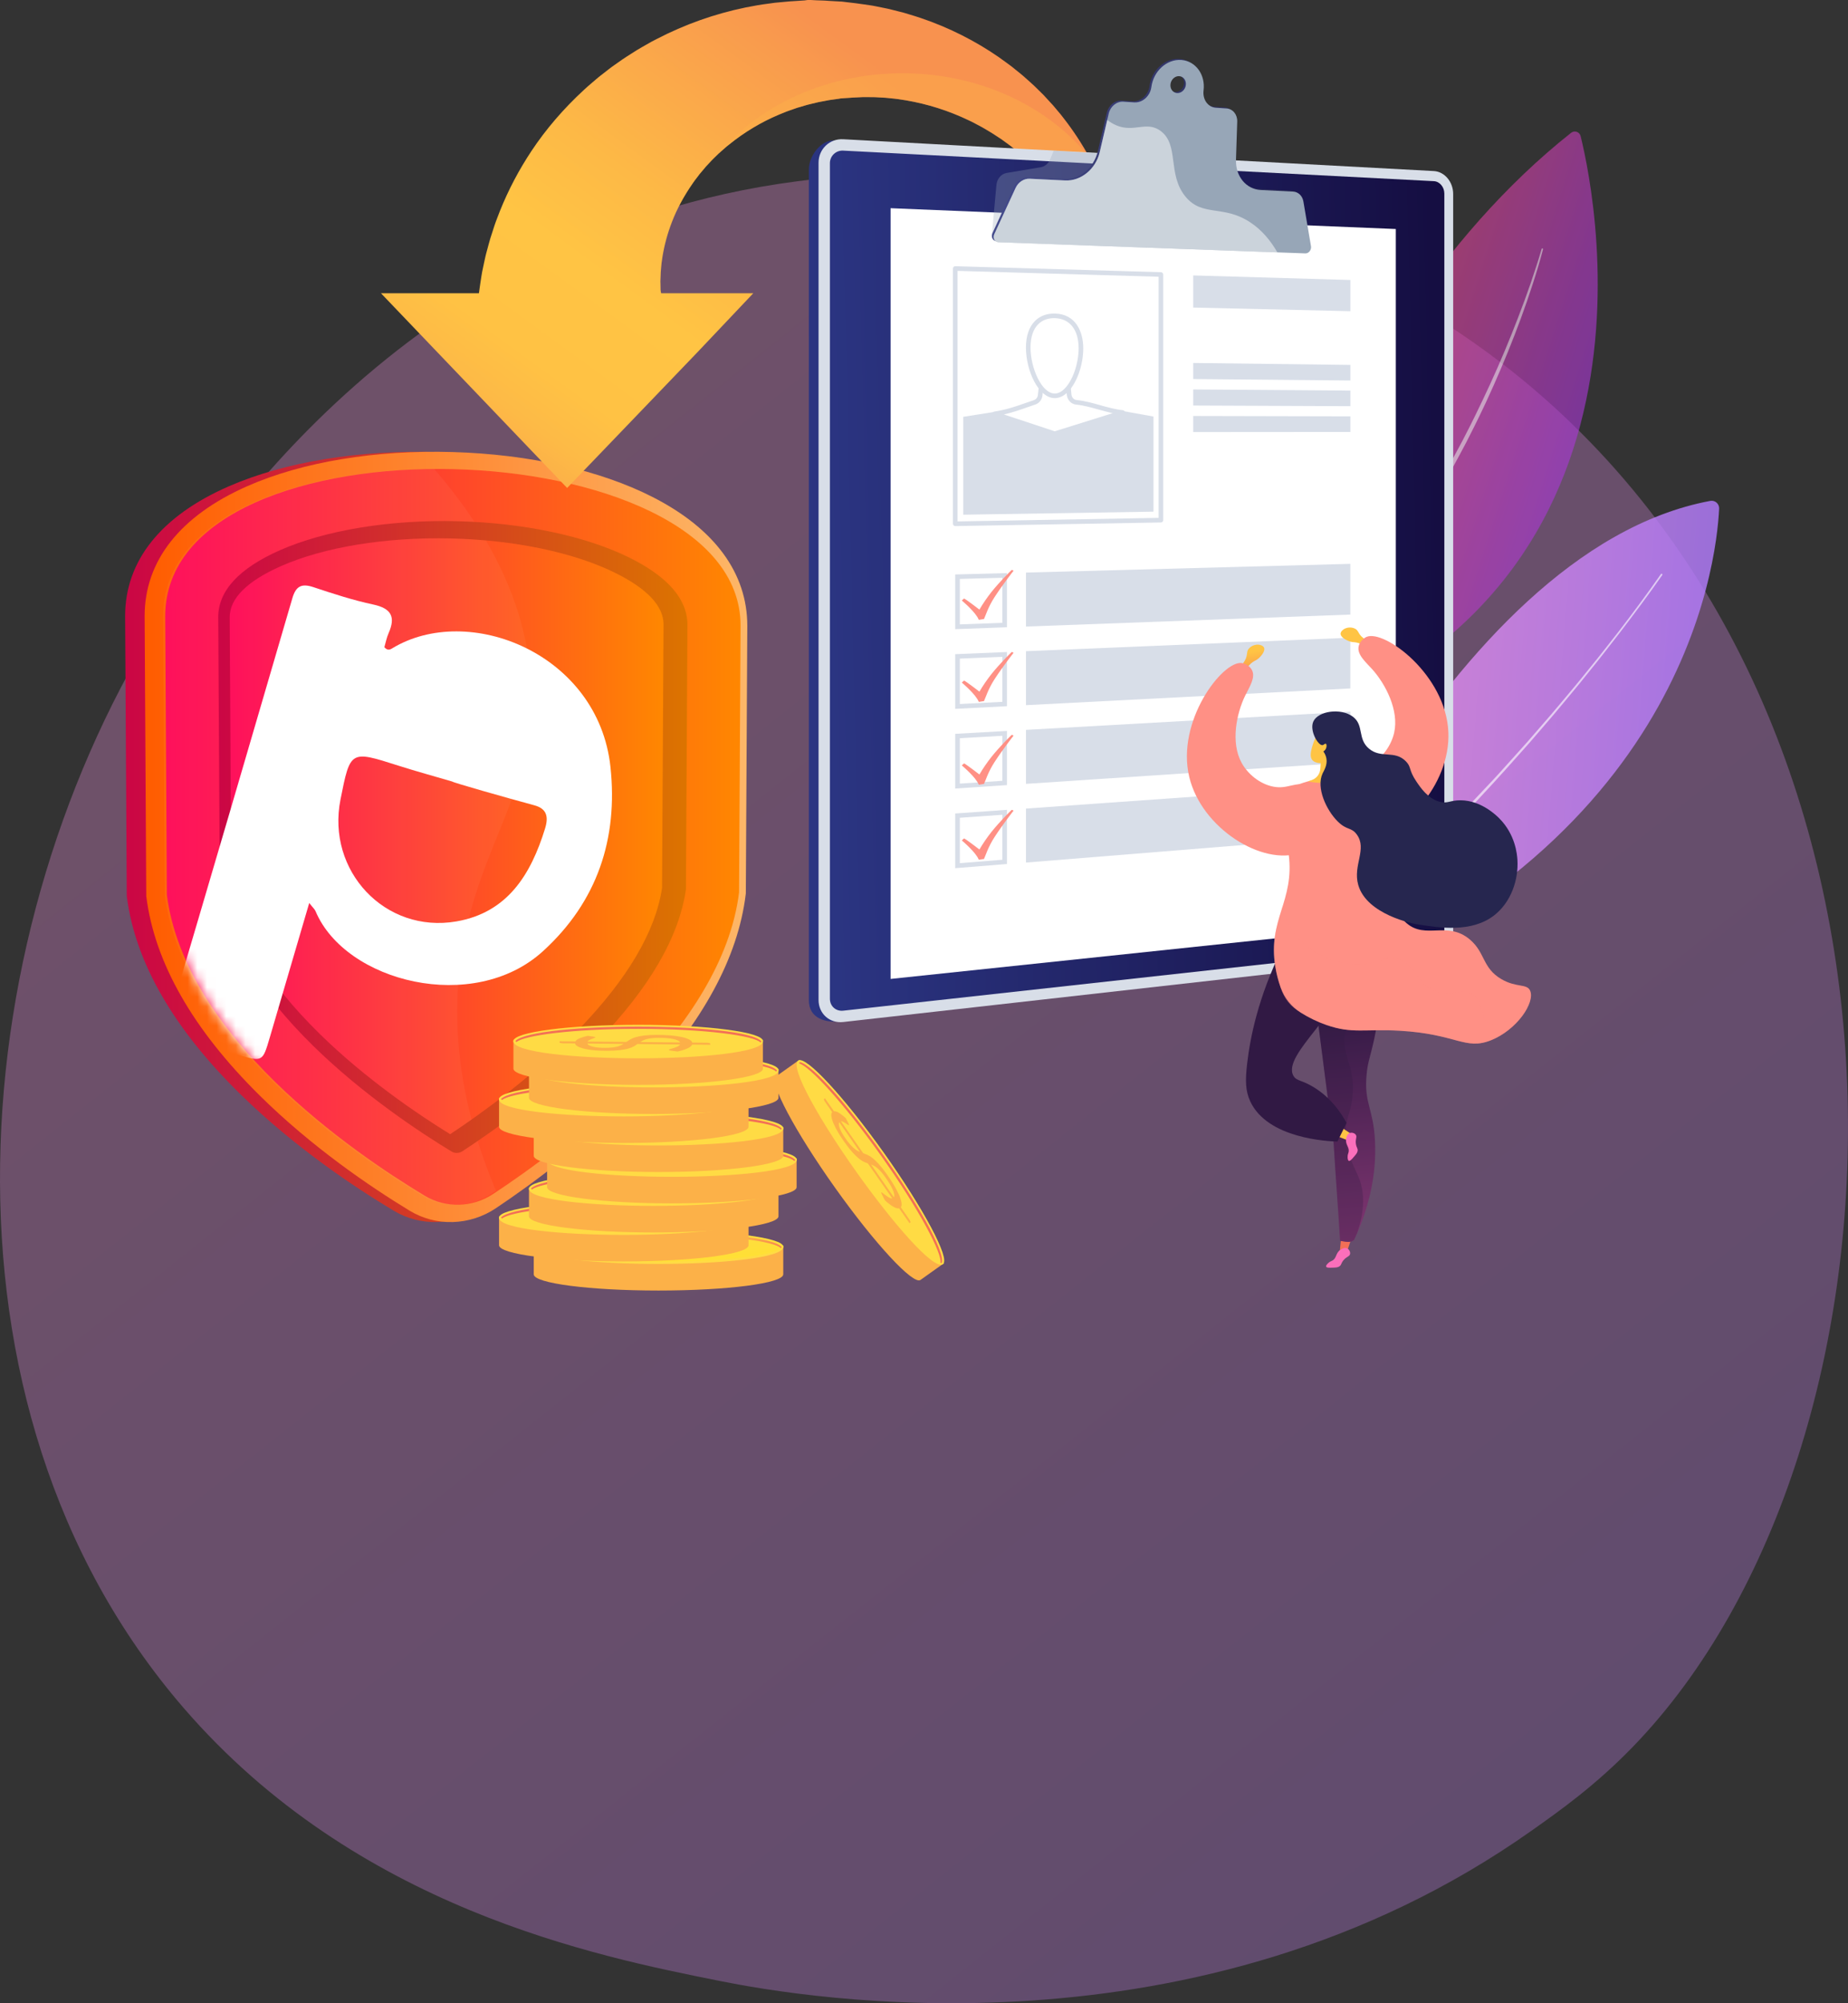 <svg width="192" height="208" viewBox="0 0 192 208" fill="none" xmlns="http://www.w3.org/2000/svg">
    <rect x="0" y="0" width="192" height="208" fill="#333333" stroke="none"/>
    <path opacity="0.3" d="M169.744 181.275C165.802 185.363 162.072 187.999 159.124 190.082C124.478 214.565 83.484 207.428 74.771 205.685C61.906 203.112 37.037 198.137 19.057 177.314C-8.145 145.808 -3.909 96.173 17.191 63.408C21.051 57.415 41.437 24.151 82.874 18.817C107.95 15.588 137.182 22.099 158.35 39.566C202.785 76.23 199.621 150.298 169.744 181.275Z" fill="url(#paint0_linear_4821_37878)"/>
    <path opacity="0.81" d="M131.24 104.658C131.24 104.658 149.929 57.193 177.693 52.008C178.186 51.916 178.635 52.311 178.611 52.815C178.33 58.67 174.774 89.656 131.24 104.658Z" fill="url(#paint1_linear_4821_37878)"/>
    <path opacity="0.62" d="M172.704 59.707C171.286 61.741 169.8 63.721 168.295 65.687C167.918 66.178 167.534 66.664 167.154 67.152C166.771 67.639 166.397 68.132 166.007 68.613L164.843 70.059C164.454 70.54 164.072 71.028 163.672 71.5C162.879 72.45 162.094 73.407 161.294 74.352L158.871 77.165C157.226 79.015 155.583 80.866 153.888 82.67L152.627 84.033C152.212 84.492 151.771 84.926 151.345 85.375L148.771 88.051L146.13 90.661C145.689 91.096 145.252 91.534 144.802 91.959L143.44 93.221C142.53 94.06 141.63 94.91 140.704 95.732L137.891 98.155L137.185 98.757C136.948 98.955 136.717 99.161 136.474 99.353L135.021 100.508C134.538 100.894 134.048 101.272 133.562 101.654C133.076 102.036 132.589 102.417 132.099 102.794C132.061 102.822 132.007 102.815 131.979 102.778C131.951 102.741 131.956 102.69 131.99 102.66L131.993 102.658C132.461 102.254 132.932 101.855 133.403 101.455C133.875 101.057 134.344 100.654 134.819 100.259L136.24 99.072C136.708 98.67 137.162 98.25 137.627 97.844L140.41 95.399L143.135 92.89L144.499 91.636C144.727 91.427 144.944 91.208 145.168 90.994L145.836 90.353L148.51 87.787C150.249 86.031 152.017 84.303 153.697 82.488C154.545 81.589 155.403 80.698 156.222 79.772C157.049 78.853 157.882 77.94 158.702 77.014L161.134 74.213C161.937 73.272 162.725 72.32 163.521 71.373C163.922 70.902 164.306 70.417 164.697 69.938L165.865 68.497C166.257 68.018 166.633 67.527 167.017 67.042C167.398 66.555 167.784 66.072 168.162 65.582C169.667 63.619 171.15 61.637 172.563 59.608L172.564 59.607C172.591 59.568 172.645 59.559 172.683 59.586C172.721 59.614 172.731 59.668 172.704 59.707Z" fill="white"/>
    <g opacity="0.79">
        <path opacity="0.79" d="M126.713 77.434C126.713 77.434 135.798 35.52 163.225 13.793C163.583 13.509 164.112 13.688 164.221 14.133C165.947 21.152 174.929 65.918 126.713 77.434Z" fill="url(#paint2_linear_4821_37878)"/>
        <path opacity="0.62" d="M160.314 25.883C159.999 27.099 159.633 28.297 159.246 29.489C158.859 30.681 158.452 31.867 158.019 33.043C157.151 35.395 156.207 37.718 155.189 40.008C154.936 40.582 154.67 41.149 154.411 41.72C154.15 42.29 153.869 42.85 153.6 43.416C153.332 43.982 153.042 44.538 152.761 45.098L152.336 45.936L151.896 46.767C150.723 48.981 149.488 51.165 148.157 53.289C146.822 55.409 145.434 57.499 143.938 59.508C143.752 59.761 143.57 60.016 143.382 60.266L142.808 61.01L142.234 61.754C142.041 62 141.854 62.252 141.652 62.492L140.46 63.944L140.161 64.306L139.85 64.658L139.23 65.363C135.938 69.139 132.254 72.567 128.27 75.584C128.237 75.609 128.19 75.603 128.165 75.57C128.141 75.538 128.147 75.492 128.178 75.467L128.179 75.465L129.626 74.279L130.35 73.688L131.051 73.069L132.451 71.831L133.805 70.541C134.029 70.324 134.26 70.115 134.481 69.895L135.136 69.228C135.571 68.782 136.015 68.345 136.442 67.891C137.282 66.969 138.142 66.066 138.941 65.109L139.551 64.4L139.856 64.046L140.15 63.682L141.329 62.231C141.529 61.992 141.714 61.741 141.905 61.494L142.474 60.752L143.043 60.01C143.229 59.76 143.409 59.505 143.593 59.254C145.076 57.248 146.45 55.162 147.771 53.046C149.1 50.933 150.341 48.766 151.516 46.563L151.958 45.737L152.385 44.904C152.667 44.347 152.958 43.794 153.227 43.231C153.779 42.11 154.312 40.981 154.836 39.847C155.877 37.576 156.844 35.27 157.737 32.936C158.19 31.771 158.618 30.596 159.027 29.415C159.232 28.824 159.429 28.231 159.62 27.636C159.814 27.042 159.999 26.444 160.17 25.845L160.17 25.843C160.182 25.804 160.223 25.781 160.263 25.792C160.301 25.803 160.324 25.844 160.314 25.883Z" fill="white"/>
    </g>
    <path d="M45.454 126.886C43.856 126.937 42.277 126.529 40.904 125.709C36.751 123.221 30.615 119.111 25.095 113.73C18.089 106.902 14.065 99.964 13.185 93.149L13.171 93.042L13 63.965C13 58.218 16.749 53.553 23.788 50.488C29.604 47.955 37.312 46.7 45.454 46.937C53.503 47.17 60.95 48.831 66.462 51.596C73.014 54.884 76.453 59.505 76.453 64.984L76.297 92.768L76.284 92.871C75.479 99.397 71.776 106.142 65.231 112.963C59.981 118.433 54.049 122.769 49.975 125.455C48.63 126.343 47.065 126.839 45.454 126.886Z" fill="url(#paint3_linear_4821_37878)"/>
    <path d="M47.05 126.887C45.471 126.937 43.912 126.528 42.561 125.71C38.463 123.221 32.408 119.111 26.963 113.731C20.05 106.902 16.08 99.964 15.21 93.149L15.196 93.043L15.027 63.965C15.027 58.218 18.729 53.553 25.673 50.488C31.412 47.955 39.018 46.7 47.053 46.937C54.995 47.17 62.343 48.831 67.783 51.596C74.249 54.884 77.642 59.505 77.642 64.985L77.488 92.769L77.475 92.871C76.682 99.397 73.025 106.142 66.569 112.963C61.388 118.433 55.534 122.769 51.514 125.455C50.19 126.343 48.643 126.839 47.05 126.887Z" fill="url(#paint4_linear_4821_37878)"/>
    <path d="M17.166 63.983L17.336 92.913C19.241 107.674 36.591 119.626 44.15 124.166C46.315 125.467 49.083 125.39 51.233 123.976C58.632 119.108 75.034 106.853 76.786 92.66L76.942 64.952C76.942 44.397 17.166 42.517 17.166 63.983Z" fill="url(#paint5_linear_4821_37878)"/>
    <g style="mix-blend-mode:soft-light" opacity="0.3">
        <g style="mix-blend-mode:soft-light" opacity="0.3">
            <path d="M47.668 101.424C48.844 88.444 55.653 82.98 55.189 71.345C54.852 62.882 50.83 55.305 45.11 48.697C30.763 48.744 16.947 53.668 16.947 63.987L17.117 92.918C19.022 107.679 36.372 119.63 43.931 124.17C46.096 125.471 48.866 125.394 51.014 123.98C51.181 123.869 51.355 123.755 51.532 123.636C47.836 114.926 47.115 107.517 47.668 101.424Z" fill="white" fill-opacity="0.5"/>
        </g>
    </g>
    <path d="M47.478 119.713C47.281 119.718 47.087 119.667 46.918 119.565C43.807 117.681 37.775 113.735 32.527 108.582C26.859 103.014 23.59 97.603 22.84 92.521L22.674 64.069C22.681 61.338 24.843 59.003 29.08 57.133C33.809 55.046 40.527 53.951 47.478 54.116C54.361 54.279 60.882 55.664 65.4 57.904C69.396 59.887 71.417 62.224 71.423 64.86L71.268 92.326C70.568 97.245 67.5 102.546 62.113 108.122C57.046 113.364 51.131 117.517 48.038 119.538C47.871 119.647 47.678 119.708 47.478 119.713Z" fill="url(#paint6_linear_4821_37878)"/>
    <path d="M46.768 117.763C43.626 115.828 38.038 112.092 33.162 107.295C27.835 102.053 24.753 97.025 24.028 92.371L23.863 64.084C23.868 62.132 25.663 60.34 29.183 58.784C33.664 56.801 40.084 55.755 46.768 55.905C53.388 56.053 59.628 57.358 63.916 59.482C67.248 61.13 68.933 62.928 68.939 64.831L68.784 92.197C68.105 96.712 65.197 101.65 60.112 106.901C55.39 111.775 49.896 115.696 46.768 117.763Z" fill="url(#paint7_linear_4821_37878)"/>
    <g style="mix-blend-mode:soft-light" opacity="0.3">
        <g style="mix-blend-mode:soft-light" opacity="0.3">
            <path d="M47.67 101.426C48.847 88.446 55.656 82.981 55.192 71.347C54.975 65.895 53.227 60.812 50.483 56.118C49.268 56.009 48.028 55.939 46.774 55.911C40.09 55.761 33.67 56.806 29.189 58.789C25.669 60.348 23.874 62.137 23.869 64.09L24.034 92.377C24.759 97.03 27.841 102.059 33.168 107.301C38.044 112.097 43.632 115.834 46.774 117.769C47.42 117.342 48.171 116.832 48.992 116.255C47.523 110.662 47.281 105.718 47.67 101.426Z" fill="white" fill-opacity="0.5"/>
        </g>
    </g>
    <mask id="mask0_4821_37878" style="mask-type:alpha" maskUnits="userSpaceOnUse" x="17" y="48" width="60" height="78">
        <path d="M17.166 63.988L17.336 92.919C19.241 107.68 36.591 119.631 44.15 124.172C46.315 125.473 49.083 125.396 51.233 123.982C58.632 119.113 75.034 106.859 76.786 92.666L76.942 64.957C76.942 44.403 17.166 42.523 17.166 63.988Z" fill="url(#paint8_linear_4821_37878)"/>
    </mask>
    <g mask="url(#mask0_4821_37878)">
        <path d="M63.426 79.644C62.172 67.852 48.655 62.496 40.722 67.334C40.48 67.482 40.237 67.546 39.934 67.2C40.065 66.753 40.164 66.217 40.377 65.735C41.124 64.039 40.649 63.17 38.784 62.77C36.68 62.321 34.617 61.648 32.572 60.968C31.339 60.555 30.744 60.844 30.372 62.123C26.125 76.678 21.854 91.226 17.552 105.765C17.192 106.976 17.57 107.47 18.718 107.77C20.74 108.296 22.729 108.935 24.735 109.519C27.274 110.265 27.283 110.263 28.026 107.735C29.369 103.173 30.706 98.604 32.128 93.761C32.493 94.227 32.699 94.402 32.79 94.623C35.888 101.973 49.195 105.328 56.401 98.774C62.074 93.619 64.215 87.059 63.426 79.644ZM47.419 95.673C40.004 96.951 33.898 90.417 35.376 83.013C36.395 77.892 36.387 77.902 41.371 79.492C43.23 80.084 45.112 80.599 46.984 81.148C46.961 81.226 52.658 82.844 55.515 83.615C56.781 83.957 57.022 84.762 56.627 86.034C55.155 90.803 52.729 94.756 47.419 95.673Z" fill="white"/>
    </g>
    <path d="M116.581 29.037V29.148C115.563 27.826 113.74 25.986 112.648 24.921C112.628 24.874 112.593 24.828 112.573 24.78C111.892 23.231 111.052 21.756 110.068 20.38C109.002 18.872 107.648 17.388 106.068 16.022C105.879 15.846 105.661 15.689 105.459 15.521C105.355 15.439 105.251 15.355 105.147 15.273L104.993 15.149C104.939 15.107 104.884 15.07 104.83 15.03C104.613 14.873 104.396 14.715 104.179 14.556L104.016 14.437L103.844 14.326C103.731 14.252 103.617 14.177 103.504 14.106C103.056 13.797 102.573 13.53 102.102 13.247C101.862 13.11 101.611 12.983 101.366 12.854C101.245 12.789 101.122 12.722 100.998 12.659C100.874 12.596 100.744 12.539 100.619 12.479C98.566 11.496 96.385 10.804 94.141 10.421C93.859 10.377 93.578 10.333 93.292 10.289C93.007 10.245 92.72 10.228 92.439 10.196L92.011 10.152L91.582 10.129L91.153 10.105C91.011 10.098 90.87 10.084 90.726 10.086C90.441 10.086 90.156 10.083 89.869 10.081C89.8 10.081 89.724 10.077 89.659 10.081L89.468 10.091L89.087 10.11L88.709 10.128C88.675 10.128 88.652 10.128 88.609 10.132L88.22 10.16L87.701 10.194L87.313 10.222L87.248 10.226H87.224C87.224 10.226 87.089 10.226 87.316 10.231L86.479 10.348C86.341 10.369 86.201 10.381 86.063 10.41L85.652 10.49L85.24 10.567L85.035 10.605C84.966 10.618 84.899 10.638 84.833 10.653C84.564 10.718 84.295 10.782 84.027 10.848C83.892 10.876 83.763 10.92 83.63 10.957L83.238 11.075L82.845 11.187L82.461 11.321C82.205 11.412 81.949 11.493 81.701 11.59C81.452 11.687 81.205 11.789 80.959 11.89C79.084 12.679 77.329 13.729 75.749 15.011L75.467 15.235L75.199 15.474C75.023 15.632 74.839 15.782 74.67 15.945C74.663 15.95 74.657 15.959 74.65 15.964C74.321 16.288 73.989 16.593 73.693 16.928C73.615 17.009 73.537 17.093 73.462 17.175L73.345 17.297L73.238 17.43C73.094 17.598 72.951 17.769 72.809 17.936C72.774 17.978 72.736 18.018 72.701 18.061L72.604 18.193C72.537 18.281 72.472 18.369 72.406 18.452C72.278 18.628 72.138 18.787 72.023 18.967C71.054 20.351 70.312 21.736 69.809 23.056C69.353 24.231 69.023 25.451 68.822 26.695C68.804 26.832 68.785 26.966 68.766 27.099C68.747 27.232 68.722 27.359 68.717 27.488C68.695 27.746 68.672 27.991 68.651 28.224C68.636 28.462 68.636 28.691 68.626 28.905C68.622 29.013 68.614 29.119 68.613 29.22C68.612 29.32 68.621 29.424 68.622 29.521C68.625 29.716 68.628 29.901 68.631 30.072C68.631 30.108 68.635 30.144 68.641 30.179C68.645 30.211 68.65 30.243 68.654 30.273C68.66 30.334 68.669 30.326 68.674 30.381C68.679 30.428 68.684 30.45 68.689 30.45H78.262L72.446 36.589L58.923 50.667L39.582 30.45H49.751C49.766 30.45 49.782 30.284 49.798 30.154C49.837 29.873 49.879 29.599 49.926 29.265C49.952 29.099 49.975 28.944 50.003 28.766C50.017 28.678 50.031 28.595 50.047 28.504C50.063 28.413 50.073 28.317 50.091 28.24C50.162 27.905 50.236 27.552 50.315 27.176C50.359 26.989 50.398 26.798 50.442 26.603C50.485 26.408 50.544 26.206 50.599 26.002C50.709 25.594 50.819 25.165 50.951 24.724C51.093 24.286 51.241 23.831 51.394 23.359C51.469 23.121 51.566 22.887 51.656 22.644L51.938 21.912C52.821 19.71 53.93 17.605 55.247 15.632C56.682 13.473 58.51 11.318 60.68 9.322C60.944 9.066 61.233 8.832 61.514 8.587C61.657 8.467 61.797 8.345 61.94 8.223L62.157 8.04L62.377 7.864C62.676 7.633 62.977 7.399 63.276 7.165L63.503 6.989L63.738 6.823C63.897 6.711 64.054 6.6 64.213 6.489C64.834 6.036 65.501 5.628 66.164 5.207C66.499 5.003 66.845 4.811 67.189 4.614C67.359 4.517 67.533 4.42 67.706 4.32L68.238 4.046C71.14 2.539 74.237 1.441 77.44 0.781C77.846 0.704 78.254 0.627 78.662 0.551C79.069 0.474 79.483 0.429 79.895 0.37L80.512 0.286L81.133 0.228L81.753 0.171C81.959 0.153 82.165 0.131 82.372 0.124C82.785 0.107 83.2 0.059 83.614 0.041C83.716 0.037 83.821 0 83.923 0H84.234L84.85 0.033L85.467 0.052C85.674 0.052 85.881 0.079 86.084 0.089L87.313 0.159C87.592 0.163 87.409 0.166 87.48 0.167L87.512 0.171L87.578 0.178L87.706 0.195L87.964 0.226L88.48 0.286L88.738 0.317L88.866 0.332L89.025 0.353L89.676 0.444L90.328 0.538L90.65 0.587C90.757 0.604 90.851 0.626 90.953 0.645C91.349 0.725 91.746 0.807 92.142 0.886C92.34 0.923 92.535 0.977 92.73 1.026L93.316 1.174L93.898 1.322L94.471 1.495C94.852 1.612 95.234 1.723 95.608 1.851C95.982 1.978 96.353 2.115 96.723 2.247C99.665 3.36 102.349 4.846 104.657 6.574C104.803 6.681 104.947 6.789 105.091 6.895C105.234 7.002 105.37 7.118 105.508 7.232C105.785 7.456 106.062 7.673 106.328 7.902C106.853 8.371 107.377 8.821 107.855 9.308C107.977 9.427 108.097 9.548 108.219 9.665L108.398 9.842L108.569 10.026C108.798 10.272 109.023 10.517 109.245 10.76L109.413 10.942L109.573 11.131C109.676 11.257 109.782 11.381 109.885 11.505C110.092 11.756 110.309 11.994 110.494 12.254C111.499 13.541 112.398 14.906 113.182 16.337C113.543 16.994 113.864 17.647 114.148 18.296C114.937 20.07 115.538 21.922 115.942 23.821C115.982 24.032 116.024 24.238 116.063 24.442C116.102 24.645 116.146 24.842 116.171 25.04C116.226 25.436 116.281 25.812 116.332 26.176C116.376 26.542 116.399 26.893 116.431 27.227C116.444 27.393 116.461 27.555 116.472 27.715C116.482 27.875 116.512 28.028 116.52 28.18C116.531 28.48 116.581 28.77 116.581 29.037Z" fill="url(#paint9_linear_4821_37878)"/>
    <path style="mix-blend-mode:multiply" opacity="0.4" d="M116.582 29.036V29.146C115.564 27.825 113.74 25.985 112.648 24.92C112.628 24.873 112.593 24.826 112.573 24.779C111.892 23.23 111.053 21.755 110.069 20.378C109.003 18.871 107.648 17.387 106.069 16.021C105.88 15.845 105.661 15.687 105.459 15.52C105.356 15.438 105.252 15.354 105.147 15.272L104.994 15.147C104.94 15.106 104.884 15.069 104.831 15.028C104.614 14.872 104.397 14.714 104.179 14.555L104.016 14.436L103.844 14.325C103.731 14.25 103.618 14.175 103.504 14.105C103.056 13.796 102.574 13.528 102.102 13.246C101.862 13.109 101.611 12.982 101.366 12.853C101.246 12.788 101.122 12.721 100.998 12.658C100.875 12.595 100.744 12.537 100.619 12.478C98.566 11.495 96.386 10.802 94.142 10.42C93.86 10.376 93.578 10.332 93.293 10.287C93.008 10.243 92.72 10.227 92.439 10.195L92.011 10.15L91.583 10.128L91.154 10.103C91.011 10.096 90.87 10.083 90.726 10.085C90.441 10.085 90.156 10.081 89.87 10.08C89.8 10.08 89.724 10.076 89.659 10.08L89.468 10.089L89.087 10.109L88.709 10.127C88.675 10.127 88.653 10.127 88.609 10.131L88.221 10.159L87.701 10.193L87.313 10.221L87.248 10.225H87.225C87.225 10.225 87.089 10.225 87.316 10.229L86.479 10.347C86.341 10.368 86.201 10.38 86.064 10.409L85.652 10.488L85.24 10.566L85.035 10.604C84.967 10.617 84.9 10.636 84.833 10.651C84.564 10.717 84.295 10.78 84.027 10.847C83.892 10.874 83.763 10.919 83.631 10.956L83.238 11.074L82.846 11.186L82.462 11.32C82.206 11.411 81.95 11.492 81.701 11.589C81.453 11.686 81.205 11.788 80.96 11.889C79.084 12.677 77.33 13.728 75.749 15.009L75.467 15.234L75.199 15.473C75.023 15.631 74.839 15.781 74.671 15.944C74.663 15.949 74.657 15.957 74.65 15.963C78.947 10.897 85.909 7.607 93.764 7.607C101.813 7.607 108.922 11.061 113.189 16.337C113.55 16.994 113.871 17.647 114.155 18.296C114.944 20.07 115.545 21.922 115.949 23.822C115.988 24.032 116.031 24.238 116.07 24.442C116.109 24.645 116.153 24.842 116.178 25.04C116.233 25.436 116.288 25.812 116.339 26.176C116.383 26.542 116.406 26.893 116.438 27.227C116.451 27.393 116.468 27.555 116.478 27.715C116.489 27.876 116.519 28.029 116.526 28.18C116.531 28.479 116.582 28.769 116.582 29.036Z" fill="url(#paint10_linear_4821_37878)"/>
    <path d="M55.455 129.443V132.317C55.455 133.246 61.258 133.999 68.416 133.999C75.574 133.999 81.377 133.246 81.377 132.317V129.443H55.455Z" fill="url(#paint11_linear_4821_37878)"/>
    <path d="M81.377 129.443C81.377 130.372 75.574 131.125 68.416 131.125C61.257 131.125 55.455 130.372 55.455 129.443C55.455 128.514 61.258 127.762 68.416 127.762C75.574 127.762 81.377 128.515 81.377 129.443Z" fill="url(#paint12_linear_4821_37878)"/>
    <path d="M68.415 131.236C62.076 131.236 55.447 130.631 55.447 129.463C55.447 129.399 55.47 129.287 55.535 129.287C55.601 129.287 55.572 129.375 55.572 129.44C55.572 130.18 60.847 131.005 68.417 131.005C75.986 131.005 81.262 130.18 81.262 129.44C81.262 129.375 81.273 129.315 81.337 129.315C81.4 129.315 81.385 129.401 81.385 129.465C81.384 130.631 74.755 131.236 68.415 131.236Z" fill="url(#paint13_linear_4821_37878)"/>
    <path d="M67.192 129.535C67.32 129.447 67.457 129.359 67.6 129.275C67.775 129.176 67.963 129.098 68.157 129.043C68.436 128.963 68.722 128.907 69.011 128.874C69.435 128.826 69.862 128.803 70.289 128.805C70.79 128.802 71.26 128.818 71.699 128.853C72.088 128.88 72.476 128.932 72.859 129.006C73.139 129.058 73.413 129.143 73.673 129.259C73.881 129.359 74.005 129.474 74.046 129.604L75.505 129.619C75.599 129.618 75.692 129.627 75.785 129.645C75.866 129.661 75.905 129.682 75.906 129.708V129.828L74.03 129.81C73.964 129.957 73.796 130.091 73.527 130.213C73.196 130.355 72.851 130.461 72.498 130.53L71.815 130.436C71.763 130.429 71.713 130.417 71.664 130.4C71.624 130.386 71.605 130.37 71.605 130.353C71.605 130.336 71.658 130.304 71.763 130.274C71.869 130.245 71.989 130.208 72.121 130.164C72.255 130.12 72.386 130.068 72.513 130.009C72.64 129.949 72.725 129.877 72.77 129.796L68.342 129.752C68.216 129.843 68.085 129.927 67.95 130.004C67.769 130.101 67.577 130.176 67.377 130.227C67.085 130.303 66.787 130.357 66.487 130.388C66.04 130.433 65.592 130.455 65.143 130.453C64.737 130.456 64.342 130.44 63.953 130.409C63.607 130.382 63.263 130.333 62.922 130.262C62.667 130.212 62.419 130.131 62.183 130.02C61.991 129.924 61.883 129.813 61.861 129.689L60.659 129.676C60.564 129.676 60.469 129.668 60.375 129.651C60.292 129.635 60.25 129.614 60.25 129.587V129.467L61.893 129.483C61.965 129.356 62.113 129.246 62.342 129.152C62.612 129.045 62.891 128.961 63.175 128.901L63.725 128.977C63.893 129 63.975 129.028 63.975 129.059C63.975 129.076 63.942 129.097 63.873 129.123C63.804 129.148 63.721 129.178 63.626 129.213C63.532 129.248 63.441 129.289 63.352 129.336C63.275 129.374 63.206 129.429 63.152 129.497L67.192 129.535ZM63.139 129.699C63.172 129.778 63.245 129.846 63.359 129.903C63.492 129.967 63.632 130.015 63.776 130.044C63.962 130.083 64.15 130.11 64.339 130.125C64.548 130.142 64.767 130.15 64.995 130.149C65.227 130.149 65.46 130.138 65.691 130.115C65.866 130.096 66.04 130.067 66.212 130.027C66.346 129.994 66.477 129.951 66.603 129.897C66.707 129.852 66.807 129.798 66.903 129.737L63.139 129.699ZM72.779 129.592C72.746 129.512 72.666 129.442 72.541 129.382C72.387 129.313 72.226 129.262 72.061 129.231C71.836 129.185 71.609 129.155 71.38 129.139C71.122 129.119 70.837 129.11 70.525 129.112C70.285 129.111 70.046 129.123 69.808 129.149C69.632 129.168 69.459 129.199 69.288 129.243C69.158 129.276 69.033 129.322 68.914 129.382C68.814 129.432 68.718 129.488 68.626 129.55L72.779 129.592Z" fill="#FCB048"/>
    <path d="M68.413 127.943C62.634 127.943 56.617 128.452 55.654 129.436C55.692 129.47 55.727 129.507 55.76 129.546C56.571 128.863 61.539 128.175 68.413 128.175C75.463 128.175 80.512 128.899 81.123 129.599C81.153 129.561 81.186 129.524 81.22 129.489C80.425 128.47 74.295 127.943 68.413 127.943Z" fill="url(#paint14_linear_4821_37878)"/>
    <path d="M51.85 126.422V129.296C51.85 130.225 57.652 130.978 64.81 130.978C71.968 130.978 77.771 130.225 77.771 129.296V126.422H51.85Z" fill="url(#paint15_linear_4821_37878)"/>
    <path d="M77.771 126.422C77.771 127.351 71.969 128.104 64.81 128.104C57.652 128.104 51.85 127.351 51.85 126.422C51.85 125.493 57.652 124.74 64.81 124.74C71.968 124.74 77.771 125.493 77.771 126.422Z" fill="url(#paint16_linear_4821_37878)"/>
    <path d="M64.814 128.221C58.475 128.221 51.846 127.616 51.846 126.448C51.846 126.384 51.869 126.271 51.934 126.271C51.999 126.271 51.97 126.36 51.97 126.423C51.97 127.164 57.246 127.989 64.815 127.989C72.385 127.989 77.66 127.164 77.66 126.423C77.66 126.36 77.671 126.3 77.735 126.3C77.799 126.3 77.784 126.385 77.784 126.449C77.782 127.616 71.153 128.221 64.814 128.221Z" fill="url(#paint17_linear_4821_37878)"/>
    <path d="M63.59 126.518C63.717 126.43 63.855 126.342 63.998 126.257C64.174 126.159 64.361 126.081 64.555 126.025C64.834 125.946 65.12 125.889 65.409 125.857C65.833 125.808 66.26 125.785 66.687 125.787C67.188 125.785 67.658 125.801 68.097 125.835C68.486 125.863 68.874 125.914 69.257 125.989C69.537 126.04 69.811 126.125 70.071 126.241C70.279 126.342 70.403 126.457 70.444 126.586L71.903 126.601C71.997 126.6 72.091 126.609 72.183 126.627C72.264 126.643 72.303 126.664 72.304 126.69V126.81L70.428 126.792C70.362 126.939 70.194 127.074 69.924 127.196C69.594 127.338 69.249 127.444 68.896 127.513L68.213 127.418C68.161 127.411 68.111 127.399 68.062 127.383C68.022 127.368 68.003 127.353 68.003 127.335C68.002 127.318 68.056 127.286 68.162 127.257C68.267 127.227 68.387 127.19 68.519 127.146C68.653 127.103 68.784 127.051 68.911 126.991C69.038 126.932 69.123 126.859 69.168 126.778L64.74 126.734C64.614 126.825 64.483 126.909 64.348 126.986C64.167 127.083 63.975 127.158 63.776 127.209C63.483 127.285 63.185 127.339 62.885 127.37C62.438 127.416 61.99 127.438 61.541 127.436C61.135 127.436 60.74 127.423 60.351 127.392C60.005 127.365 59.661 127.316 59.32 127.245C59.065 127.194 58.817 127.113 58.581 127.002C58.389 126.906 58.282 126.796 58.259 126.671L57.057 126.659C56.962 126.659 56.867 126.65 56.774 126.634C56.691 126.618 56.648 126.596 56.648 126.57V126.45L58.291 126.466C58.364 126.339 58.511 126.229 58.74 126.135C59.01 126.028 59.289 125.944 59.574 125.885L60.124 125.96C60.291 125.983 60.374 126.011 60.374 126.042C60.374 126.06 60.34 126.081 60.271 126.106C60.202 126.131 60.119 126.161 60.025 126.194C59.931 126.229 59.839 126.27 59.751 126.317C59.673 126.355 59.605 126.41 59.551 126.478L63.59 126.518ZM59.537 126.682C59.57 126.761 59.643 126.828 59.757 126.885C59.89 126.95 60.03 126.997 60.175 127.026C60.36 127.066 60.548 127.093 60.737 127.107C60.946 127.125 61.165 127.133 61.393 127.131C61.625 127.132 61.858 127.12 62.089 127.097C62.264 127.079 62.438 127.049 62.61 127.009C62.744 126.977 62.875 126.933 63.001 126.879C63.105 126.834 63.206 126.781 63.301 126.72L59.537 126.682ZM69.177 126.574C69.144 126.494 69.064 126.424 68.939 126.364C68.785 126.295 68.624 126.244 68.459 126.213C68.234 126.168 68.007 126.137 67.778 126.122C67.52 126.101 67.235 126.092 66.923 126.094C66.683 126.093 66.444 126.106 66.206 126.131C66.03 126.15 65.856 126.182 65.685 126.226C65.556 126.258 65.431 126.305 65.312 126.364C65.212 126.414 65.116 126.471 65.024 126.533L69.177 126.574Z" fill="#FCB048"/>
    <path d="M64.811 124.922C59.033 124.922 53.016 125.431 52.053 126.415C52.09 126.449 52.126 126.486 52.158 126.525C52.969 125.842 57.938 125.154 64.811 125.154C71.862 125.154 76.91 125.878 77.522 126.578C77.552 126.54 77.584 126.503 77.618 126.468C76.825 125.449 70.695 124.922 64.811 124.922Z" fill="url(#paint18_linear_4821_37878)"/>
    <path d="M54.959 123.414V126.288C54.959 127.217 60.762 127.969 67.92 127.969C75.078 127.969 80.881 127.217 80.881 126.288V123.414H54.959Z" fill="url(#paint19_linear_4821_37878)"/>
    <path d="M80.881 123.414C80.881 124.343 75.078 125.096 67.92 125.096C60.762 125.096 54.959 124.343 54.959 123.414C54.959 122.486 60.762 121.732 67.92 121.732C75.078 121.732 80.881 122.486 80.881 123.414Z" fill="url(#paint20_linear_4821_37878)"/>
    <path d="M67.924 125.209C61.584 125.209 54.955 124.604 54.955 123.436C54.955 123.372 54.978 123.26 55.043 123.26C55.108 123.26 55.08 123.348 55.08 123.412C55.08 124.153 60.355 124.977 67.924 124.977C75.494 124.977 80.769 124.153 80.769 123.412C80.769 123.348 80.78 123.288 80.844 123.288C80.909 123.288 80.893 123.373 80.893 123.437C80.892 124.605 74.263 125.209 67.924 125.209Z" fill="url(#paint21_linear_4821_37878)"/>
    <path d="M66.696 123.506C66.823 123.418 66.961 123.33 67.103 123.246C67.279 123.147 67.466 123.069 67.66 123.014C67.94 122.934 68.226 122.878 68.515 122.845C68.939 122.797 69.366 122.774 69.793 122.776C70.294 122.773 70.764 122.789 71.203 122.823C71.592 122.851 71.979 122.902 72.362 122.977C72.643 123.029 72.916 123.113 73.177 123.229C73.385 123.33 73.509 123.445 73.549 123.574L75.008 123.589C75.102 123.589 75.196 123.597 75.288 123.615C75.37 123.632 75.409 123.653 75.409 123.678V123.799L73.533 123.78C73.467 123.927 73.299 124.062 73.03 124.184C72.699 124.326 72.354 124.432 72.001 124.501L71.318 124.406C71.267 124.4 71.216 124.388 71.167 124.371C71.128 124.356 71.108 124.341 71.108 124.324C71.108 124.306 71.161 124.274 71.267 124.245C71.373 124.215 71.492 124.178 71.625 124.135C71.758 124.091 71.889 124.039 72.016 123.98C72.144 123.92 72.229 123.847 72.273 123.766L67.845 123.722C67.719 123.814 67.589 123.898 67.454 123.974C67.273 124.072 67.08 124.147 66.881 124.198C66.588 124.274 66.291 124.327 65.99 124.358C65.544 124.404 65.095 124.426 64.647 124.424C64.24 124.424 63.846 124.411 63.457 124.38C63.111 124.353 62.766 124.304 62.426 124.233C62.17 124.183 61.922 124.101 61.687 123.991C61.494 123.895 61.387 123.784 61.364 123.659L60.163 123.647C60.068 123.647 59.973 123.639 59.879 123.622C59.796 123.606 59.754 123.584 59.754 123.558V123.438L61.397 123.454C61.469 123.327 61.617 123.217 61.846 123.123C62.116 123.016 62.395 122.932 62.68 122.872L63.23 122.947C63.397 122.971 63.48 122.999 63.48 123.03C63.48 123.047 63.446 123.068 63.377 123.093C63.308 123.118 63.225 123.149 63.13 123.181C63.037 123.217 62.945 123.258 62.857 123.305C62.779 123.343 62.711 123.397 62.657 123.465L66.696 123.506ZM62.643 123.67C62.676 123.749 62.749 123.817 62.863 123.873C62.996 123.938 63.136 123.985 63.281 124.014C63.466 124.054 63.654 124.081 63.843 124.095C64.052 124.113 64.271 124.121 64.499 124.12C64.731 124.12 64.963 124.109 65.195 124.085C65.37 124.067 65.544 124.038 65.716 123.997C65.85 123.965 65.981 123.922 66.107 123.868C66.211 123.822 66.311 123.769 66.406 123.708L62.643 123.67ZM72.283 123.562C72.25 123.483 72.169 123.413 72.044 123.353C71.891 123.284 71.73 123.233 71.564 123.201C71.34 123.156 71.113 123.126 70.884 123.11C70.626 123.09 70.341 123.081 70.028 123.082C69.789 123.082 69.55 123.094 69.312 123.119C69.136 123.138 68.962 123.17 68.791 123.214C68.662 123.247 68.537 123.293 68.417 123.352C68.318 123.403 68.222 123.459 68.13 123.521L72.283 123.562Z" fill="#FCB048"/>
    <path d="M67.927 121.91C62.148 121.91 56.13 122.419 55.168 123.403C55.205 123.437 55.24 123.474 55.273 123.513C56.084 122.83 61.053 122.142 67.927 122.142C74.977 122.142 80.025 122.866 80.636 123.566C80.667 123.528 80.699 123.491 80.734 123.456C79.939 122.439 73.809 121.91 67.927 121.91Z" fill="url(#paint22_linear_4821_37878)"/>
    <path d="M56.844 120.393V123.267C56.844 124.195 62.646 124.948 69.805 124.948C76.963 124.948 82.766 124.195 82.766 123.267V120.393H56.844Z" fill="url(#paint23_linear_4821_37878)"/>
    <path d="M69.805 122.076C76.963 122.076 82.766 121.323 82.766 120.394C82.766 119.466 76.963 118.713 69.805 118.713C62.647 118.713 56.844 119.466 56.844 120.394C56.844 121.323 62.647 122.076 69.805 122.076Z" fill="url(#paint24_linear_4821_37878)"/>
    <path d="M69.808 122.191C63.469 122.191 56.84 121.586 56.84 120.418C56.84 120.355 56.863 120.242 56.928 120.242C56.993 120.242 56.965 120.33 56.965 120.395C56.965 121.135 62.24 121.96 69.81 121.96C77.38 121.96 82.654 121.135 82.654 120.395C82.654 120.33 82.665 120.27 82.729 120.27C82.793 120.27 82.778 120.356 82.778 120.42C82.777 121.587 76.148 122.191 69.808 122.191Z" fill="url(#paint25_linear_4821_37878)"/>
    <path d="M68.585 120.49C68.713 120.402 68.85 120.314 68.993 120.23C69.168 120.131 69.355 120.053 69.549 119.998C69.829 119.918 70.115 119.862 70.404 119.829C70.829 119.781 71.256 119.758 71.684 119.76C72.183 119.757 72.653 119.773 73.094 119.808C73.483 119.835 73.871 119.887 74.254 119.961C74.534 120.013 74.808 120.098 75.068 120.214C75.277 120.314 75.401 120.429 75.441 120.559L76.9 120.574C76.994 120.573 77.088 120.582 77.18 120.6C77.261 120.616 77.301 120.637 77.301 120.663V120.783L75.425 120.765C75.359 120.912 75.191 121.046 74.922 121.168C74.591 121.31 74.246 121.417 73.893 121.486L73.21 121.391C73.158 121.384 73.108 121.372 73.059 121.355C73.019 121.341 73 121.325 73 121.308C73 121.291 73.053 121.259 73.159 121.229C73.265 121.2 73.384 121.163 73.517 121.119C73.65 121.075 73.781 121.023 73.908 120.964C74.035 120.905 74.121 120.834 74.165 120.751L69.737 120.707C69.611 120.798 69.48 120.882 69.345 120.959C69.164 121.056 68.972 121.131 68.772 121.182C68.48 121.258 68.182 121.312 67.881 121.343C67.435 121.389 66.986 121.41 66.538 121.408C66.132 121.411 65.737 121.395 65.348 121.364C65.001 121.337 64.657 121.288 64.317 121.217C64.061 121.167 63.813 121.086 63.577 120.975C63.385 120.879 63.278 120.768 63.255 120.644L62.054 120.631C61.959 120.632 61.864 120.623 61.77 120.606C61.687 120.59 61.645 120.569 61.645 120.542V120.422L63.287 120.438C63.36 120.311 63.508 120.201 63.736 120.107C64.006 120 64.285 119.916 64.57 119.857L65.123 119.932C65.29 119.956 65.373 119.983 65.374 120.015C65.374 120.032 65.34 120.053 65.27 120.078C65.201 120.103 65.119 120.134 65.024 120.168C64.93 120.204 64.838 120.245 64.75 120.292C64.672 120.33 64.604 120.384 64.55 120.452L68.585 120.49ZM64.531 120.654C64.564 120.733 64.638 120.801 64.752 120.858C64.884 120.922 65.025 120.97 65.169 120.999C65.355 121.038 65.543 121.065 65.732 121.08C65.941 121.097 66.159 121.105 66.387 121.104C66.62 121.104 66.852 121.093 67.084 121.07C67.259 121.051 67.433 121.022 67.604 120.982C67.738 120.95 67.87 120.906 67.996 120.852C68.1 120.807 68.2 120.753 68.295 120.692L64.531 120.654ZM74.171 120.547C74.139 120.467 74.058 120.397 73.933 120.337C73.78 120.268 73.619 120.217 73.453 120.186C73.229 120.14 73.001 120.11 72.772 120.094C72.515 120.074 72.23 120.065 71.917 120.067C71.678 120.066 71.439 120.078 71.201 120.104C71.025 120.123 70.851 120.154 70.68 120.198C70.551 120.231 70.425 120.277 70.306 120.337C70.207 120.387 70.111 120.443 70.019 120.505L74.171 120.547Z" fill="#FCB048"/>
    <path d="M69.811 118.895C64.032 118.895 58.015 119.403 57.053 120.387C57.09 120.422 57.125 120.458 57.158 120.498C57.969 119.814 62.938 119.126 69.811 119.126C76.862 119.126 81.91 119.85 82.521 120.55C82.551 120.512 82.584 120.475 82.618 120.441C81.823 119.421 75.693 118.895 69.811 118.895Z" fill="url(#paint26_linear_4821_37878)"/>
    <path d="M55.455 117.137V120.011C55.455 120.94 61.258 121.692 68.416 121.692C75.574 121.692 81.377 120.94 81.377 120.011V117.137H55.455Z" fill="url(#paint27_linear_4821_37878)"/>
    <path d="M81.377 117.138C81.377 118.067 75.574 118.82 68.416 118.82C61.257 118.82 55.455 118.067 55.455 117.138C55.455 116.21 61.258 115.457 68.416 115.457C75.574 115.457 81.377 116.21 81.377 117.138Z" fill="url(#paint28_linear_4821_37878)"/>
    <path d="M68.415 118.935C62.076 118.935 55.447 118.33 55.447 117.163C55.447 117.098 55.47 116.986 55.535 116.986C55.601 116.986 55.572 117.074 55.572 117.139C55.572 117.879 60.847 118.704 68.417 118.704C75.986 118.704 81.262 117.879 81.262 117.139C81.262 117.074 81.273 117.015 81.337 117.015C81.4 117.015 81.385 117.1 81.385 117.164C81.384 118.331 74.755 118.935 68.415 118.935Z" fill="url(#paint29_linear_4821_37878)"/>
    <path d="M67.192 117.235C67.32 117.147 67.457 117.059 67.6 116.974C67.775 116.875 67.962 116.797 68.157 116.742C68.436 116.663 68.722 116.606 69.011 116.573C69.435 116.525 69.862 116.502 70.289 116.504C70.79 116.502 71.26 116.518 71.699 116.552C72.088 116.58 72.476 116.631 72.859 116.705C73.139 116.757 73.413 116.842 73.673 116.958C73.881 117.059 74.005 117.174 74.046 117.303L75.505 117.318C75.599 117.317 75.692 117.326 75.785 117.344C75.866 117.36 75.905 117.381 75.906 117.407V117.527L74.03 117.509C73.964 117.656 73.796 117.79 73.527 117.913C73.196 118.055 72.851 118.161 72.498 118.23L71.815 118.135C71.763 118.128 71.713 118.116 71.664 118.099C71.624 118.085 71.605 118.069 71.605 118.053C71.605 118.029 71.658 118.003 71.763 117.973C71.869 117.944 71.989 117.907 72.121 117.863C72.255 117.819 72.386 117.768 72.513 117.709C72.64 117.649 72.725 117.576 72.77 117.495L68.342 117.451C68.216 117.542 68.085 117.627 67.95 117.704C67.769 117.801 67.577 117.876 67.377 117.927C67.085 118.003 66.787 118.056 66.487 118.087C66.04 118.133 65.592 118.155 65.143 118.153C64.737 118.153 64.342 118.14 63.953 118.107C63.607 118.08 63.263 118.031 62.922 117.96C62.667 117.91 62.419 117.828 62.183 117.718C61.991 117.622 61.883 117.512 61.861 117.386L60.659 117.374C60.564 117.375 60.469 117.366 60.375 117.349C60.292 117.333 60.25 117.312 60.25 117.285V117.165L61.893 117.181C61.965 117.054 62.113 116.944 62.342 116.85C62.612 116.743 62.891 116.659 63.175 116.599L63.725 116.675C63.893 116.698 63.975 116.726 63.975 116.757C63.975 116.774 63.942 116.795 63.873 116.82L63.626 116.911C63.532 116.946 63.441 116.987 63.352 117.035C63.275 117.072 63.206 117.127 63.152 117.194L67.192 117.235ZM63.139 117.398C63.172 117.477 63.245 117.545 63.359 117.602C63.492 117.667 63.632 117.714 63.776 117.743C63.962 117.782 64.15 117.81 64.339 117.824C64.548 117.841 64.767 117.849 64.995 117.848C65.227 117.849 65.46 117.837 65.691 117.814C65.866 117.796 66.04 117.766 66.212 117.726C66.346 117.694 66.477 117.651 66.603 117.596C66.707 117.551 66.807 117.498 66.903 117.437L63.139 117.398ZM72.779 117.291C72.746 117.211 72.666 117.141 72.541 117.081C72.387 117.012 72.226 116.961 72.061 116.93C71.836 116.885 71.609 116.854 71.38 116.838C71.122 116.819 70.837 116.81 70.525 116.811C70.285 116.81 70.046 116.822 69.808 116.848C69.633 116.867 69.459 116.899 69.288 116.942C69.158 116.975 69.033 117.022 68.914 117.081C68.814 117.131 68.718 117.187 68.626 117.249L72.779 117.291Z" fill="#FCB048"/>
    <path d="M68.413 115.639C62.634 115.639 56.617 116.147 55.654 117.131C55.692 117.166 55.727 117.203 55.76 117.242C56.571 116.558 61.539 115.871 68.413 115.871C75.463 115.871 80.512 116.595 81.123 117.295C81.153 117.256 81.186 117.219 81.22 117.185C80.425 116.166 74.295 115.639 68.413 115.639Z" fill="url(#paint30_linear_4821_37878)"/>
    <path d="M51.85 114.121V116.995C51.85 117.924 57.652 118.676 64.81 118.676C71.968 118.676 77.771 117.924 77.771 116.995V114.121H51.85Z" fill="url(#paint31_linear_4821_37878)"/>
    <path d="M64.811 115.798C71.969 115.798 77.772 115.046 77.772 114.117C77.772 113.188 71.969 112.436 64.811 112.436C57.652 112.436 51.85 113.188 51.85 114.117C51.85 115.046 57.652 115.798 64.811 115.798Z" fill="url(#paint32_linear_4821_37878)"/>
    <path d="M64.814 115.92C58.475 115.92 51.846 115.314 51.846 114.147C51.846 114.083 51.869 113.971 51.934 113.971C51.999 113.971 51.97 114.059 51.97 114.123C51.97 114.864 57.246 115.689 64.815 115.689C72.385 115.689 77.66 114.864 77.66 114.123C77.66 114.059 77.671 113.999 77.735 113.999C77.799 113.999 77.784 114.084 77.784 114.149C77.782 115.315 71.153 115.92 64.814 115.92Z" fill="url(#paint33_linear_4821_37878)"/>
    <path d="M63.588 114.213C63.715 114.125 63.853 114.037 63.995 113.953C64.171 113.854 64.358 113.776 64.552 113.721C64.832 113.641 65.118 113.585 65.407 113.552C65.831 113.504 66.258 113.481 66.684 113.483C67.186 113.481 67.656 113.497 68.094 113.531C68.484 113.558 68.871 113.609 69.255 113.684C69.535 113.736 69.809 113.82 70.069 113.937C70.277 114.037 70.401 114.152 70.441 114.282L71.901 114.296C71.995 114.296 72.088 114.304 72.18 114.322C72.262 114.339 72.301 114.36 72.302 114.385V114.505L70.425 114.487C70.36 114.634 70.192 114.769 69.922 114.891C69.592 115.033 69.247 115.139 68.894 115.209L68.21 115.113C68.159 115.107 68.109 115.095 68.06 115.078C68.02 115.064 68.001 115.048 68.001 115.031C68.001 115.008 68.054 114.981 68.159 114.952C68.265 114.922 68.385 114.885 68.517 114.842C68.651 114.798 68.783 114.747 68.911 114.689C69.038 114.629 69.123 114.557 69.168 114.476L64.74 114.431C64.614 114.523 64.483 114.607 64.348 114.684C64.167 114.781 63.975 114.856 63.776 114.907C63.483 114.983 63.185 115.037 62.885 115.068C62.438 115.114 61.99 115.136 61.541 115.133C61.135 115.133 60.74 115.12 60.351 115.089C60.005 115.062 59.661 115.013 59.32 114.942C59.065 114.892 58.817 114.81 58.581 114.7C58.389 114.604 58.281 114.494 58.259 114.368L57.057 114.356C56.962 114.357 56.867 114.348 56.774 114.331C56.691 114.315 56.648 114.294 56.648 114.267V114.147L58.291 114.163C58.364 114.036 58.511 113.926 58.74 113.832C59.01 113.725 59.289 113.641 59.574 113.581L60.124 113.657C60.291 113.68 60.374 113.708 60.374 113.739C60.374 113.756 60.34 113.777 60.271 113.802L60.025 113.893C59.931 113.928 59.839 113.969 59.751 114.016C59.673 114.054 59.605 114.109 59.551 114.176L63.588 114.213ZM59.535 114.377C59.568 114.456 59.641 114.524 59.755 114.581C59.888 114.645 60.028 114.692 60.173 114.721C60.358 114.761 60.546 114.788 60.735 114.802C60.944 114.82 61.163 114.828 61.39 114.827C61.623 114.827 61.855 114.816 62.087 114.792C62.262 114.774 62.436 114.745 62.608 114.704C62.742 114.672 62.873 114.629 62.999 114.575C63.103 114.529 63.203 114.476 63.299 114.415L59.535 114.377ZM69.175 114.269C69.142 114.19 69.062 114.12 68.937 114.06C68.783 113.991 68.622 113.94 68.456 113.908C68.232 113.863 68.004 113.833 67.776 113.817C67.518 113.797 67.233 113.788 66.921 113.789C66.681 113.788 66.442 113.801 66.204 113.826C66.028 113.845 65.854 113.877 65.683 113.921C65.554 113.954 65.429 114 65.309 114.059C65.21 114.109 65.114 114.166 65.022 114.228L69.175 114.269Z" fill="#FCB048"/>
    <path d="M64.811 112.617C59.033 112.617 53.016 113.126 52.053 114.11C52.09 114.144 52.125 114.181 52.158 114.22C52.969 113.537 57.938 112.849 64.811 112.849C71.862 112.849 76.91 113.573 77.522 114.273C77.552 114.235 77.584 114.198 77.618 114.163C76.825 113.146 70.695 112.617 64.811 112.617Z" fill="url(#paint34_linear_4821_37878)"/>
    <path d="M54.959 111.109V113.984C54.959 114.912 60.762 115.666 67.92 115.666C75.078 115.666 80.881 114.912 80.881 113.984V111.11L54.959 111.109Z" fill="url(#paint35_linear_4821_37878)"/>
    <path d="M67.924 112.787C75.082 112.787 80.885 112.034 80.885 111.105C80.885 110.177 75.082 109.424 67.924 109.424C60.766 109.424 54.963 110.177 54.963 111.105C54.963 112.034 60.766 112.787 67.924 112.787Z" fill="url(#paint36_linear_4821_37878)"/>
    <path d="M67.924 112.908C61.584 112.908 54.955 112.303 54.955 111.135C54.955 111.071 54.978 110.959 55.043 110.959C55.108 110.959 55.08 111.047 55.08 111.111C55.08 111.852 60.355 112.677 67.924 112.677C75.494 112.677 80.769 111.852 80.769 111.111C80.769 111.047 80.78 110.987 80.844 110.987C80.909 110.987 80.893 111.073 80.893 111.137C80.892 112.303 74.263 112.908 67.924 112.908Z" fill="url(#paint37_linear_4821_37878)"/>
    <path d="M66.696 111.202C66.823 111.114 66.961 111.026 67.103 110.941C67.279 110.842 67.466 110.764 67.66 110.709C67.94 110.63 68.226 110.573 68.515 110.54C68.939 110.492 69.366 110.469 69.793 110.471C70.294 110.469 70.764 110.485 71.203 110.519C71.592 110.546 71.979 110.598 72.362 110.672C72.643 110.724 72.917 110.809 73.177 110.925C73.385 111.026 73.509 111.141 73.549 111.27L75.008 111.285C75.102 111.284 75.196 111.293 75.288 111.311C75.37 111.327 75.409 111.348 75.409 111.374V111.494L73.533 111.476C73.467 111.623 73.299 111.757 73.03 111.88C72.699 112.021 72.354 112.128 72.001 112.197L71.318 112.102C71.267 112.095 71.216 112.083 71.167 112.066C71.128 112.052 71.108 112.036 71.108 112.019C71.108 111.996 71.161 111.969 71.267 111.94C71.373 111.911 71.492 111.874 71.625 111.83C71.758 111.786 71.889 111.734 72.016 111.675C72.144 111.616 72.229 111.543 72.273 111.462L67.845 111.418C67.719 111.509 67.589 111.594 67.454 111.67C67.272 111.767 67.08 111.842 66.881 111.893C66.588 111.969 66.291 112.023 65.99 112.054C65.544 112.1 65.095 112.122 64.647 112.12C64.24 112.12 63.846 112.107 63.457 112.074C63.11 112.047 62.766 111.998 62.426 111.927C62.17 111.877 61.922 111.795 61.687 111.685C61.494 111.589 61.387 111.478 61.364 111.353L60.163 111.341C60.068 111.341 59.973 111.333 59.879 111.316C59.796 111.3 59.754 111.279 59.754 111.252V111.132L61.397 111.148C61.469 111.021 61.617 110.911 61.846 110.817C62.116 110.71 62.395 110.626 62.68 110.566L63.23 110.641C63.397 110.665 63.48 110.693 63.48 110.724C63.48 110.741 63.446 110.762 63.377 110.787L63.13 110.878C63.037 110.913 62.945 110.954 62.857 111.001C62.779 111.039 62.711 111.094 62.657 111.161L66.696 111.202ZM62.643 111.365C62.676 111.444 62.749 111.512 62.863 111.569C62.996 111.634 63.136 111.681 63.281 111.71C63.466 111.749 63.654 111.776 63.843 111.791C64.052 111.808 64.271 111.816 64.499 111.815C64.731 111.815 64.963 111.804 65.195 111.781C65.37 111.763 65.544 111.733 65.716 111.692C65.85 111.661 65.981 111.617 66.107 111.563C66.211 111.518 66.311 111.464 66.406 111.403L62.643 111.365ZM72.283 111.258C72.25 111.178 72.169 111.108 72.044 111.048C71.891 110.979 71.73 110.928 71.564 110.896C71.34 110.851 71.113 110.821 70.884 110.805C70.626 110.785 70.341 110.776 70.028 110.778C69.789 110.777 69.55 110.789 69.312 110.815C69.136 110.834 68.962 110.865 68.791 110.909C68.662 110.942 68.537 110.988 68.417 111.048C68.318 111.098 68.222 111.154 68.13 111.216L72.283 111.258Z" fill="#FCB048"/>
    <path d="M67.927 109.609C62.148 109.609 56.13 110.118 55.168 111.102C55.205 111.137 55.241 111.174 55.273 111.213C56.084 110.529 61.053 109.842 67.927 109.842C74.977 109.842 80.025 110.565 80.636 111.265C80.667 111.227 80.699 111.19 80.734 111.156C79.939 110.137 73.809 109.609 67.927 109.609Z" fill="url(#paint38_linear_4821_37878)"/>
    <path d="M53.344 108.088V110.962C53.344 111.891 59.147 112.644 66.305 112.644C73.463 112.644 79.266 111.891 79.266 110.962V108.088H53.344Z" fill="url(#paint39_linear_4821_37878)"/>
    <path d="M66.305 109.771C73.463 109.771 79.266 109.018 79.266 108.09C79.266 107.161 73.463 106.408 66.305 106.408C59.147 106.408 53.344 107.161 53.344 108.09C53.344 109.018 59.147 109.771 66.305 109.771Z" fill="url(#paint40_linear_4821_37878)"/>
    <path d="M66.304 109.886C59.965 109.886 53.336 109.281 53.336 108.114C53.336 108.049 53.359 107.938 53.424 107.938C53.489 107.938 53.461 108.026 53.461 108.09C53.461 108.83 58.736 109.656 66.305 109.656C73.875 109.656 79.15 108.83 79.15 108.09C79.15 108.026 79.161 107.966 79.225 107.966C79.29 107.966 79.274 108.051 79.274 108.115C79.273 109.283 72.644 109.886 66.304 109.886Z" fill="url(#paint41_linear_4821_37878)"/>
    <path d="M65.077 108.186C65.204 108.098 65.342 108.01 65.484 107.925C65.66 107.826 65.847 107.749 66.041 107.694C66.321 107.614 66.607 107.557 66.896 107.524C67.32 107.476 67.747 107.453 68.174 107.455C68.675 107.453 69.145 107.469 69.584 107.503C69.973 107.531 70.36 107.582 70.743 107.657C71.024 107.708 71.297 107.793 71.558 107.909C71.766 108.01 71.89 108.125 71.93 108.254L73.389 108.269C73.483 108.268 73.577 108.277 73.669 108.295C73.751 108.312 73.79 108.332 73.79 108.358V108.478L71.914 108.46C71.848 108.607 71.68 108.742 71.411 108.864C71.08 109.006 70.735 109.112 70.382 109.181L69.699 109.086C69.647 109.079 69.597 109.067 69.548 109.05C69.509 109.036 69.489 109.02 69.489 109.004C69.489 108.987 69.542 108.954 69.648 108.924C69.754 108.895 69.873 108.858 70.006 108.814C70.139 108.77 70.27 108.719 70.397 108.66C70.525 108.6 70.61 108.528 70.654 108.446L66.225 108.402C66.1 108.494 65.969 108.578 65.835 108.655C65.653 108.752 65.461 108.827 65.262 108.878C64.969 108.954 64.672 109.008 64.371 109.039C63.925 109.085 63.476 109.107 63.028 109.105C62.621 109.105 62.226 109.091 61.838 109.061C61.491 109.034 61.147 108.985 60.807 108.914C60.551 108.863 60.303 108.782 60.067 108.672C59.875 108.575 59.768 108.465 59.745 108.34L58.544 108.328C58.449 108.328 58.353 108.32 58.26 108.302C58.177 108.287 58.135 108.265 58.135 108.239V108.119L59.778 108.134C59.85 108.008 59.998 107.897 60.227 107.803C60.497 107.696 60.776 107.613 61.06 107.553L61.61 107.628C61.777 107.652 61.861 107.679 61.861 107.711C61.861 107.728 61.827 107.749 61.758 107.774L61.511 107.865C61.417 107.899 61.326 107.941 61.238 107.988C61.16 108.026 61.092 108.08 61.038 108.148L65.077 108.186ZM61.023 108.35C61.057 108.428 61.13 108.496 61.244 108.554C61.377 108.618 61.517 108.665 61.661 108.694C61.847 108.734 62.035 108.761 62.224 108.775C62.433 108.792 62.652 108.8 62.879 108.799C63.112 108.8 63.344 108.788 63.576 108.765C63.751 108.747 63.925 108.718 64.096 108.677C64.231 108.645 64.362 108.602 64.488 108.547C64.592 108.502 64.692 108.449 64.787 108.388L61.023 108.35ZM70.664 108.242C70.631 108.162 70.55 108.092 70.425 108.032C70.272 107.963 70.111 107.912 69.945 107.881C69.721 107.836 69.493 107.805 69.265 107.79C69.007 107.77 68.722 107.761 68.409 107.762C68.17 107.761 67.931 107.774 67.693 107.799C67.517 107.818 67.343 107.85 67.172 107.894C67.043 107.926 66.917 107.973 66.798 108.032C66.699 108.082 66.603 108.139 66.511 108.201L70.664 108.242Z" fill="#FCB048"/>
    <path d="M66.308 106.594C60.529 106.594 54.511 107.102 53.549 108.086C53.586 108.121 53.621 108.158 53.654 108.197C54.465 107.514 59.434 106.826 66.308 106.826C73.358 106.826 78.406 107.55 79.017 108.25C79.047 108.211 79.08 108.174 79.114 108.14C78.319 107.121 72.189 106.594 66.308 106.594Z" fill="url(#paint42_linear_4821_37878)"/>
    <path d="M82.953 110.115L80.61 111.78C79.853 112.318 82.603 117.482 86.752 123.314C90.9 129.145 94.878 133.436 95.635 132.898L97.977 131.232L82.953 110.115Z" fill="url(#paint43_linear_4821_37878)"/>
    <path d="M97.976 131.236C97.219 131.774 93.242 127.484 89.093 121.652C84.945 115.82 82.195 110.656 82.951 110.118C83.709 109.58 87.686 113.871 91.835 119.702C95.983 125.534 98.733 130.698 97.976 131.236Z" fill="url(#paint44_linear_4821_37878)"/>
    <path d="M89.001 121.72C85.326 116.555 81.978 110.804 82.929 110.127C82.981 110.09 83.087 110.043 83.124 110.096C83.161 110.148 83.073 110.177 83.021 110.214C82.417 110.643 84.802 115.419 89.19 121.586C93.577 127.753 97.308 131.572 97.911 131.143C97.963 131.105 98.019 131.08 98.056 131.132C98.093 131.184 98.014 131.22 97.962 131.258C97.01 131.935 92.676 126.885 89.001 121.72Z" fill="url(#paint45_linear_4821_37878)"/>
    <path d="M89.679 119.732C89.824 119.785 89.974 119.845 90.127 119.913C90.31 119.999 90.481 120.106 90.639 120.232C90.866 120.414 91.078 120.614 91.272 120.83C91.558 121.149 91.824 121.483 92.07 121.833C92.364 122.239 92.623 122.632 92.849 123.01C93.052 123.343 93.235 123.688 93.396 124.044C93.516 124.302 93.604 124.574 93.66 124.854C93.699 125.082 93.677 125.25 93.594 125.357L94.429 126.554C94.484 126.631 94.531 126.712 94.57 126.798C94.603 126.873 94.609 126.918 94.588 126.933L94.491 127.003L93.418 125.464C93.26 125.495 93.053 125.437 92.797 125.288C92.49 125.1 92.203 124.881 91.942 124.633L91.624 124.022C91.6 123.976 91.58 123.928 91.566 123.878C91.554 123.838 91.556 123.813 91.57 123.803C91.584 123.793 91.64 123.818 91.726 123.887C91.811 123.956 91.91 124.031 92.023 124.114C92.136 124.197 92.254 124.274 92.376 124.343C92.498 124.413 92.605 124.441 92.699 124.429L90.167 120.796C90.02 120.746 89.876 120.689 89.735 120.624C89.551 120.532 89.378 120.418 89.221 120.285C88.989 120.09 88.773 119.879 88.573 119.652C88.277 119.315 87.999 118.962 87.74 118.595C87.503 118.266 87.286 117.934 87.089 117.6C86.91 117.303 86.751 116.994 86.612 116.675C86.504 116.438 86.427 116.189 86.38 115.933C86.347 115.72 86.375 115.569 86.463 115.478L85.777 114.492C85.722 114.415 85.674 114.332 85.633 114.246C85.598 114.17 85.589 114.123 85.613 114.107L85.71 114.037L86.65 115.385C86.795 115.371 86.971 115.429 87.179 115.559C87.423 115.717 87.653 115.895 87.866 116.093L88.124 116.584C88.201 116.734 88.227 116.818 88.201 116.836C88.188 116.846 88.151 116.83 88.09 116.789C88.03 116.748 87.958 116.697 87.874 116.641C87.79 116.584 87.704 116.534 87.614 116.489C87.538 116.448 87.454 116.424 87.368 116.419L89.679 119.732ZM87.197 116.526C87.153 116.598 87.139 116.697 87.157 116.821C87.182 116.967 87.225 117.109 87.285 117.244C87.361 117.418 87.447 117.586 87.545 117.748C87.652 117.929 87.772 118.112 87.906 118.297C88.04 118.486 88.184 118.669 88.337 118.844C88.453 118.976 88.578 119.101 88.711 119.217C88.815 119.308 88.926 119.39 89.043 119.462C89.141 119.52 89.242 119.57 89.347 119.613L87.197 116.526ZM92.872 124.317C92.916 124.244 92.929 124.138 92.905 124.001C92.873 123.836 92.821 123.675 92.751 123.522C92.657 123.313 92.55 123.11 92.43 122.915C92.297 122.693 92.14 122.456 91.957 122.202C91.819 122.007 91.67 121.819 91.512 121.64C91.394 121.508 91.268 121.384 91.133 121.27C91.031 121.184 90.921 121.109 90.803 121.046C90.705 120.994 90.603 120.949 90.499 120.91L92.872 124.317Z" fill="#FCB048"/>
    <path d="M91.688 119.809C88.34 115.1 84.437 110.493 83.076 110.279C83.07 110.33 83.06 110.38 83.047 110.429C84.074 110.693 87.515 114.343 91.499 119.944C95.586 125.688 97.922 130.22 97.706 131.125C97.754 131.127 97.803 131.132 97.851 131.14C98.221 129.9 95.097 124.601 91.688 119.809Z" fill="url(#paint46_linear_4821_37878)"/>
    <path d="M147.967 18.451L86.717 14.575C85.307 14.499 84.037 16.183 84.037 17.596V103.85C84.037 105.81 85.868 106.205 87.279 106.047L147.967 99.269C149.076 99.145 149.971 98.036 149.971 96.791V20.813C149.971 19.567 149.076 18.51 147.967 18.451Z" fill="url(#paint47_linear_4821_37878)"/>
    <path d="M148.975 17.761L87.605 14.457C86.195 14.381 85.045 15.474 85.045 16.899V103.827C85.045 105.252 86.194 106.277 87.605 106.118L148.975 99.21C150.084 99.085 150.979 97.967 150.979 96.712V20.14C150.979 18.886 150.084 17.82 148.975 17.761Z" fill="#D8DEE8"/>
    <path d="M87.604 104.941C86.843 105.025 86.223 104.469 86.223 103.702V16.96C86.22 16.781 86.255 16.603 86.324 16.438C86.393 16.272 86.496 16.123 86.626 15.999C86.755 15.875 86.909 15.779 87.077 15.717C87.246 15.655 87.425 15.629 87.604 15.639L148.975 18.811C149.574 18.842 150.061 19.419 150.061 20.098V96.814C150.061 97.493 149.576 98.099 148.975 98.165L87.604 104.941Z" fill="url(#paint48_linear_4821_37878)"/>
    <path d="M145.02 96.113L92.529 101.643V21.617L145.02 23.779V96.113Z" fill="white"/>
    <g style="mix-blend-mode:multiply" opacity="0.3">
        <path d="M124.025 24.168L103.047 24.455L103.517 19.281C103.553 18.609 103.997 18.057 104.582 17.959L108.135 17.363C108.553 17.292 108.914 16.99 109.097 16.556L109.482 15.641L118.775 16.268L124.025 24.168Z" fill="#97A6B7"/>
    </g>
    <path d="M135.227 20.81C135.128 20.225 134.698 19.814 134.159 19.787L130.806 19.623C129.285 19.549 128.17 18.197 128.225 16.485L128.355 12.517C128.379 11.784 127.9 11.196 127.241 11.152L126.139 11.079C125.299 11.025 124.74 10.215 124.858 9.279C125.064 7.643 124.039 6.231 122.554 6.12C121.055 6.009 119.659 7.26 119.436 8.917C119.404 9.164 119.325 9.403 119.203 9.621C118.857 10.229 118.251 10.563 117.657 10.524L116.521 10.45C115.833 10.405 115.178 10.934 115.004 11.676L114.06 15.706C113.652 17.448 112.11 18.707 110.474 18.627L106.797 18.446C106.194 18.417 105.604 18.799 105.326 19.403L103.111 24.211C102.929 24.605 103.155 25.03 103.548 25.044L135.436 26.203C135.785 26.215 136.081 25.835 136.017 25.457L135.227 20.81ZM122.102 9.555C121.661 9.525 121.358 9.108 121.422 8.622C121.485 8.137 121.894 7.769 122.333 7.8C122.772 7.832 123.074 8.249 123.01 8.733C122.947 9.217 122.54 9.583 122.102 9.555Z" fill="url(#paint49_linear_4821_37878)"/>
    <path d="M135.417 20.918C135.317 20.332 134.888 19.922 134.348 19.895L130.995 19.731C129.473 19.656 128.357 18.304 128.413 16.592L128.543 12.625C128.567 11.891 128.088 11.303 127.429 11.259L126.328 11.187C125.488 11.132 124.929 10.323 125.046 9.387C125.252 7.75 124.227 6.339 122.741 6.228C121.243 6.116 119.847 7.367 119.624 9.024C119.592 9.272 119.513 9.512 119.391 9.731C119.045 10.338 118.439 10.672 117.845 10.633L116.709 10.559C116.02 10.515 115.367 11.043 115.192 11.786L114.251 15.814C113.842 17.555 112.302 18.814 110.665 18.734L106.988 18.554C106.386 18.524 105.795 18.906 105.517 19.51L103.3 24.318C103.118 24.712 103.344 25.137 103.737 25.152L135.626 26.31C135.975 26.323 136.271 25.942 136.206 25.564L135.417 20.918ZM122.291 9.663C121.85 9.633 121.547 9.215 121.611 8.73C121.675 8.244 122.083 7.876 122.522 7.908C122.962 7.939 123.263 8.357 123.2 8.84C123.136 9.324 122.73 9.692 122.291 9.663Z" fill="#97A6B7"/>
    <g style="mix-blend-mode:soft-light" opacity="0.5">
        <path d="M129.959 23.129C127.115 21.209 124.932 22.57 123.159 20.404C121.262 18.086 122.543 15.034 120.578 13.593C119.321 12.671 118.199 13.484 116.737 13.235C116.202 13.143 115.631 12.91 115.037 12.457L114.251 15.816C113.842 17.557 112.302 18.816 110.665 18.736L106.988 18.556C106.386 18.526 105.795 18.91 105.517 19.512L103.3 24.32C103.118 24.714 103.344 25.139 103.737 25.154L132.717 26.206C131.987 24.939 131.083 23.886 129.959 23.129Z" fill="white"/>
    </g>
    <path d="M104.142 59.995V64.668L99.724 64.832V60.112L104.142 59.993V59.995ZM104.62 59.504L99.244 59.648V65.327L104.62 65.129V59.504Z" fill="#D8DEE8"/>
    <path d="M140.294 63.812L106.596 65.056V59.451L140.294 58.545V63.812Z" fill="#D8DEE8"/>
    <path d="M104.142 68.199V72.872L99.724 73.1V68.383L104.142 68.199ZM104.62 67.701L99.244 67.924V73.603L104.62 73.326V67.701Z" fill="#D8DEE8"/>
    <path d="M140.294 71.482L106.596 73.218V67.613L140.294 66.215V71.482Z" fill="#D8DEE8"/>
    <path d="M104.142 76.4V81.072L99.724 81.364V76.648L104.142 76.4ZM104.62 75.894L99.244 76.196V81.875L104.62 81.519V75.894Z" fill="#D8DEE8"/>
    <path d="M140.294 79.16L106.596 81.388V75.783L140.294 73.893V79.16Z" fill="#D8DEE8"/>
    <path d="M104.142 84.599V89.269L99.724 89.625V84.911L104.142 84.599V84.599ZM104.62 84.086L99.244 84.466V90.145L104.62 89.711V84.086V84.086Z" fill="#D8DEE8"/>
    <path d="M140.294 86.84L106.596 89.56V83.955L140.294 81.572V86.84Z" fill="#D8DEE8"/>
    <path d="M99.246 54.622C99.214 54.622 99.183 54.616 99.154 54.605C99.125 54.593 99.099 54.575 99.077 54.553C99.054 54.531 99.037 54.505 99.025 54.476C99.012 54.447 99.006 54.416 99.006 54.385V27.88C99.006 27.848 99.012 27.816 99.025 27.787C99.037 27.757 99.055 27.73 99.078 27.708C99.101 27.686 99.128 27.668 99.158 27.656C99.188 27.645 99.22 27.639 99.252 27.641L120.622 28.264C120.684 28.266 120.743 28.292 120.786 28.336C120.83 28.381 120.854 28.441 120.854 28.503V54.009C120.854 54.072 120.829 54.132 120.785 54.176C120.741 54.221 120.682 54.247 120.619 54.248L99.249 54.624L99.246 54.622ZM99.485 28.125V54.14L120.375 53.772V28.735L99.485 28.125Z" fill="#D8DEE8"/>
    <path d="M140.297 32.312L123.971 31.936V28.598L140.297 29.074V32.312Z" fill="#D8DEE8"/>
    <path d="M140.297 39.509L123.971 39.357V37.688L140.297 37.89V39.509Z" fill="#D8DEE8"/>
    <path d="M140.297 42.176L123.971 42.107V40.438L140.297 40.557V42.176Z" fill="#D8DEE8"/>
    <path d="M140.297 44.849L123.971 44.862V43.193L140.297 43.23V44.849Z" fill="#D8DEE8"/>
    <path d="M100.08 53.442V43.279L103.191 42.788L116.48 42.647L119.842 43.25V53.126L100.08 53.442Z" fill="#D8DEE8"/>
    <path d="M110.616 36.305C110.77 37.866 110.924 39.425 111.077 40.984C111.119 41.406 111.435 41.739 111.83 41.777C113.387 41.922 115.097 42.69 116.636 42.834L109.577 45.037L103.348 42.975C105.028 42.719 106.251 42.182 107.484 41.782C107.642 41.727 107.781 41.628 107.885 41.496C107.988 41.365 108.051 41.206 108.067 41.04C108.174 40.074 108.281 39.108 108.388 38.142L110.616 36.305Z" fill="white"/>
    <path d="M109.58 45.272C109.555 45.272 109.529 45.268 109.505 45.26L103.276 43.196C103.225 43.179 103.181 43.146 103.151 43.101C103.121 43.056 103.108 43.003 103.112 42.949C103.117 42.896 103.139 42.845 103.176 42.806C103.213 42.767 103.262 42.741 103.315 42.733C104.568 42.542 105.555 42.195 106.511 41.859C106.819 41.749 107.113 41.646 107.414 41.55C107.528 41.51 107.628 41.438 107.703 41.342C107.777 41.246 107.822 41.131 107.833 41.01L108.153 38.112C108.16 38.05 108.19 37.993 108.238 37.954L110.468 36.12C110.501 36.092 110.541 36.074 110.584 36.067C110.627 36.061 110.671 36.066 110.711 36.082C110.751 36.099 110.786 36.126 110.812 36.161C110.838 36.196 110.854 36.237 110.858 36.28L111.318 40.96C111.349 41.268 111.575 41.51 111.856 41.536C112.657 41.611 113.499 41.845 114.312 42.074C115.1 42.294 115.915 42.522 116.662 42.591C116.717 42.596 116.769 42.62 116.808 42.659C116.847 42.698 116.872 42.749 116.878 42.804C116.884 42.859 116.87 42.914 116.84 42.96C116.81 43.006 116.764 43.04 116.712 43.057L109.652 45.26C109.629 45.267 109.604 45.272 109.58 45.272ZM104.301 43.034L109.58 44.782L115.602 42.903C115.128 42.799 114.65 42.666 114.181 42.535C113.388 42.314 112.568 42.083 111.809 42.012C111.301 41.965 110.894 41.542 110.839 41.007L110.423 36.773L108.616 38.261L108.308 41.062C108.287 41.274 108.205 41.476 108.073 41.643C107.941 41.81 107.763 41.936 107.562 42.005C107.267 42.1 106.976 42.202 106.669 42.311C105.935 42.569 105.181 42.834 104.301 43.034H104.301Z" fill="#D8DEE8"/>
    <path d="M112.304 36.158C112.304 38.44 111.087 41.109 109.579 41.099C108.063 41.091 106.828 38.381 106.828 36.078C106.828 33.774 108.062 32.764 109.579 32.796C111.087 32.826 112.304 33.875 112.304 36.158Z" fill="white"/>
    <path d="M109.588 41.339H109.581C107.897 41.329 106.592 38.502 106.592 36.076C106.592 34.878 106.923 33.921 107.549 33.308C108.069 32.799 108.776 32.538 109.587 32.556C111.768 32.599 112.546 34.446 112.546 36.158C112.546 37.895 111.885 39.764 110.94 40.703C110.513 41.125 110.059 41.339 109.588 41.339ZM109.511 33.033C108.857 33.033 108.294 33.245 107.881 33.649C107.348 34.17 107.067 35.009 107.067 36.076C107.067 38.223 108.227 40.853 109.581 40.861C109.93 40.861 110.267 40.696 110.6 40.364C111.449 39.52 112.065 37.751 112.065 36.158C112.065 34.233 111.134 33.065 109.574 33.033H109.511Z" fill="#D8DEE8"/>
    <path d="M99.926 62.352C99.926 62.352 101.401 63.585 101.684 64.342C101.708 64.375 102.173 64.263 102.226 64.286C102.392 63.953 102.65 63.046 103.33 62.001C104.221 60.632 105.269 59.305 105.286 59.288C105.291 59.285 105.294 59.28 105.295 59.274C105.302 59.23 105.129 59.158 105.101 59.186C104.922 59.362 103.876 60.389 103.026 61.444C102.562 62.032 102.138 62.65 101.757 63.295C101.757 63.295 100.347 62.207 100.158 62.144L99.926 62.352Z" fill="url(#paint50_linear_4821_37878)"/>
    <path d="M99.926 70.873C99.926 70.873 101.401 72.107 101.684 72.863C101.708 72.896 102.173 72.785 102.226 72.807C102.392 72.475 102.65 71.568 103.33 70.522C104.221 69.153 105.269 67.827 105.286 67.81C105.291 67.806 105.294 67.801 105.295 67.796C105.302 67.751 105.129 67.68 105.101 67.707C104.922 67.884 103.876 68.91 103.026 69.966C102.562 70.553 102.138 71.17 101.757 71.814C101.757 71.814 100.347 70.726 100.158 70.663L99.926 70.873Z" fill="url(#paint51_linear_4821_37878)"/>
    <path d="M99.926 79.475C99.926 79.475 101.401 80.706 101.684 81.465C101.708 81.498 102.173 81.386 102.226 81.409C102.392 81.076 102.65 80.169 103.33 79.124C104.221 77.754 105.269 76.428 105.286 76.411C105.291 76.408 105.294 76.403 105.295 76.397C105.302 76.353 105.129 76.281 105.101 76.309C104.922 76.485 103.876 77.511 103.026 78.568C102.562 79.154 102.138 79.772 101.757 80.416C101.757 80.416 100.347 79.328 100.158 79.264L99.926 79.475Z" fill="url(#paint52_linear_4821_37878)"/>
    <path d="M99.926 87.264C99.926 87.264 101.401 88.496 101.684 89.254C101.708 89.287 102.173 89.175 102.226 89.198C102.392 88.866 102.65 87.958 103.33 86.913C104.221 85.544 105.269 84.217 105.286 84.201C105.291 84.197 105.294 84.192 105.295 84.186C105.302 84.142 105.129 84.07 105.101 84.098C104.922 84.274 103.876 85.3 103.026 86.356C102.562 86.943 102.138 87.56 101.757 88.204C101.757 88.204 100.347 87.116 100.158 87.053L99.926 87.264Z" fill="url(#paint53_linear_4821_37878)"/>
    <path d="M128.738 69.291C129.051 69.047 129.294 68.726 129.443 68.359C129.63 67.88 129.498 67.667 129.732 67.368C130.029 66.988 130.636 66.825 131.054 67.01C131.162 67.05 131.253 67.122 131.316 67.218C131.501 67.53 131.09 68.071 130.763 68.359C130.516 68.576 130.414 68.56 130.152 68.745C129.891 68.929 129.575 69.235 129.315 69.805L128.738 69.291Z" fill="url(#paint54_linear_4821_37878)"/>
    <path d="M142.465 66.668C142.082 66.567 141.733 66.366 141.452 66.086C141.093 65.718 141.131 65.469 140.799 65.286C140.378 65.052 139.755 65.139 139.444 65.472C139.361 65.55 139.305 65.653 139.284 65.765C139.235 66.125 139.825 66.463 140.239 66.602C140.551 66.705 140.639 66.65 140.952 66.719C141.257 66.785 141.674 66.946 142.135 67.369L142.465 66.668Z" fill="url(#paint55_linear_4821_37878)"/>
    <path d="M141.157 67.116C140.975 67.984 141.913 68.756 142.59 69.514C143.948 71.035 145.369 73.748 144.848 76.078C144.563 77.35 143.649 78.725 142.358 79.377C140.97 80.079 140.137 79.44 138.693 80.273C138.586 80.334 136.76 81.418 136.706 82.879C136.641 84.681 139.292 86.6 141.561 86.746C145.712 87.014 150.713 81.496 150.48 76.021C150.226 70.059 143.82 65.328 141.976 66.13C141.686 66.255 141.26 66.628 141.157 67.116Z" fill="url(#paint56_linear_4821_37878)"/>
    <path d="M139.307 128.841L139.158 130.351L139.862 130.224L140.335 128.805L139.307 128.841Z" fill="url(#paint57_linear_4821_37878)"/>
    <path d="M143.599 100.938C143.539 103.241 143.27 105.534 142.795 107.788C142.368 109.803 142.12 110.152 141.987 111.546C141.698 114.578 142.675 115.012 142.855 118.441C143.053 122.225 142.046 125.234 141.651 126.382C141.371 127.192 141.043 127.986 140.67 128.758C140.322 129.061 139.792 128.944 139.232 128.831C139.026 125.397 138.769 122.166 138.563 118.733L136.568 103.238L143.599 100.938Z" fill="url(#paint58_linear_4821_37878)"/>
    <path style="mix-blend-mode:multiply" opacity="0.3" d="M139.228 128.83C139.022 125.396 138.765 122.165 138.559 118.732L136.564 103.237L143.597 100.938C143.592 101.114 143.583 101.286 143.576 101.461C140.288 104.315 139.644 106.577 139.677 108.119C139.715 109.99 140.739 110.917 140.539 113.63C140.396 115.568 139.813 115.911 139.813 117.661C139.813 119.915 140.783 121.182 141.252 122.484C141.707 123.742 141.869 125.523 140.99 128.061C140.874 128.322 140.765 128.557 140.668 128.758C140.319 129.06 139.788 128.944 139.228 128.83Z" fill="url(#paint59_linear_4821_37878)"/>
    <path d="M139.57 130.867C139.903 130.454 140.209 130.484 140.265 130.206C140.309 129.986 140.169 129.722 139.964 129.623C139.677 129.486 139.337 129.717 139.259 129.769C138.738 130.124 138.894 130.658 138.4 130.902C138.301 130.951 138.143 131.004 137.979 131.166C137.909 131.234 137.736 131.403 137.781 131.516C137.831 131.648 138.145 131.635 138.444 131.625C138.802 131.611 138.981 131.605 139.151 131.492C139.388 131.336 139.313 131.185 139.57 130.867Z" fill="url(#paint60_linear_4821_37878)"/>
    <path d="M138.863 117.948L140.179 118.463L140.563 117.859L139.534 117.168L138.863 117.948Z" fill="url(#paint61_linear_4821_37878)"/>
    <path d="M140.874 118.78C140.796 118.255 141.026 118.051 140.858 117.82C140.726 117.639 140.436 117.562 140.225 117.644C139.93 117.762 139.869 118.169 139.855 118.261C139.763 118.884 140.261 119.132 140.105 119.66C140.073 119.766 140.006 119.918 140.012 120.148C140.015 120.245 140.022 120.486 140.135 120.531C140.265 120.582 140.47 120.344 140.663 120.117C140.897 119.845 141.014 119.71 141.047 119.509C141.095 119.232 140.933 119.185 140.874 118.78Z" fill="url(#paint62_linear_4821_37878)"/>
    <path d="M133.171 98.551C130.721 103.548 129.888 107.714 129.573 110.435C129.371 112.184 129.39 113.266 129.894 114.353C131.701 118.245 137.997 118.501 138.954 118.529C139.269 117.883 139.584 117.238 139.899 116.595C139.319 115.52 138.308 114.028 136.577 112.939C135.245 112.102 134.726 112.281 134.392 111.718C133.059 109.461 140.258 104.573 139.183 101.319C138.811 100.193 137.378 99.052 133.171 98.551Z" fill="url(#paint63_linear_4821_37878)"/>
    <path d="M138.483 80.591C135.835 81.046 133.818 81.519 132.918 82.906C131.967 84.371 133.479 85.473 133.89 88.688C134.519 93.608 131.69 95.446 132.504 100.401C132.624 101.13 132.809 101.847 133.056 102.544C133.44 103.621 134.177 104.537 135.148 105.143C135.981 105.667 136.87 106.097 137.799 106.423C140.487 107.363 141.809 106.817 145.422 107.023C151.332 107.361 152.217 109.074 154.887 108.02C157.586 106.955 159.539 104.077 158.967 102.847C158.624 102.111 157.543 102.571 155.992 101.667C153.993 100.501 154.329 98.911 152.707 97.546C150.378 95.587 148.137 97.566 146.145 95.862C144.13 94.138 143.89 89.946 144.746 87.45C145.305 85.82 145.316 84.047 145.731 82.375C145.782 82.173 145.774 81.96 145.706 81.763C145.376 80.801 143.616 80.618 142.287 80.49C140.259 80.296 138.701 80.552 138.483 80.591Z" fill="url(#paint64_linear_4821_37878)"/>
    <path style="mix-blend-mode:multiply" opacity="0.3" d="M154.578 106.154C153.76 105.609 154.203 104.063 152.992 103.243C151.867 102.481 150.99 103.477 149.332 102.969C147.206 102.317 147.317 100.271 145.278 99.617C143.813 99.148 143.371 100.083 141.257 100.123C139.144 100.163 136.381 99.293 134.63 97.057C133.964 96.201 133.492 95.212 133.244 94.156C132.68 95.978 132.067 97.74 132.504 100.399C132.658 101.331 132.917 102.243 133.274 103.117C133.549 103.791 134.013 104.371 134.611 104.786C135.594 105.474 136.667 106.024 137.799 106.422C140.487 107.362 141.809 106.816 145.422 107.022C151.332 107.36 152.217 109.074 154.887 108.02C156.612 107.339 158.028 105.919 158.68 104.661C156.345 106.361 155.172 106.549 154.578 106.154Z" fill="url(#paint65_linear_4821_37878)"/>
    <path d="M136.952 76.008C136.952 76.008 136.223 77.377 136.176 78.339C136.13 79.3 137.215 79.23 137.215 79.23L137.175 79.836C137.158 80.09 137.068 80.333 136.916 80.536C136.763 80.739 136.555 80.894 136.317 80.982L135.889 81.139C135.889 81.139 138.683 81.737 140.209 80.66L139.768 80.616C139.466 80.586 139.184 80.453 138.969 80.239C138.754 80.025 138.62 79.743 138.589 79.441L138.562 79.182C138.562 79.182 139.048 76.187 136.952 76.008Z" fill="url(#paint66_linear_4821_37878)"/>
    <path d="M130.068 69.565C130.483 70.349 129.794 71.35 129.352 72.265C128.466 74.101 127.849 77.101 128.993 79.195C129.617 80.341 130.875 81.41 132.297 81.68C133.826 81.972 134.449 81.129 136.068 81.531C136.187 81.561 138.242 82.098 138.696 83.488C139.256 85.203 137.237 87.777 135.096 88.544C131.18 89.947 124.851 86.022 123.564 80.694C122.164 74.894 127.017 68.58 129.01 68.844C129.323 68.884 129.837 69.124 130.068 69.565Z" fill="url(#paint67_linear_4821_37878)"/>
    <path d="M137.39 77.371C137.534 77.359 137.654 77.176 137.753 77.23C137.851 77.284 137.845 77.554 137.753 77.742C137.694 77.859 137.603 77.956 137.491 78.023C137.646 78.233 137.753 78.475 137.804 78.731C137.936 79.425 137.565 79.984 137.411 80.31C136.72 81.784 137.796 84.113 138.978 85.288C139.938 86.245 140.388 85.861 140.961 86.641C142.077 88.161 140.536 89.831 141.114 91.877C141.991 94.987 146.904 95.913 147.106 95.949C147.186 95.963 147.238 95.972 147.324 95.985C149.527 96.335 152.868 96.866 155.22 95.057C156.98 93.704 157.788 91.349 157.654 89.275C157.619 88.73 157.454 86.658 155.766 84.968C155.498 84.7 153.912 83.115 151.767 83.095C150.632 83.085 150.402 83.485 149.535 83.238C148.345 82.899 147.613 81.819 147.159 81.149C146.322 79.915 146.663 79.651 146.062 79.046C144.884 77.856 143.502 78.79 142.243 77.742C141.003 76.709 141.751 75.306 140.554 74.412C139.32 73.487 136.957 73.811 136.453 74.91C136.023 75.855 136.947 77.408 137.39 77.371Z" fill="url(#paint68_linear_4821_37878)"/>
    <defs>
        <linearGradient id="paint0_linear_4821_37878" x1="216.964" y1="264.07" x2="48.486" y2="51.616" gradientUnits="userSpaceOnUse">
            <stop stop-color="#B37CFF"/>
            <stop offset="1" stop-color="#F895E7"/>
        </linearGradient>
        <linearGradient id="paint1_linear_4821_37878" x1="176.377" y1="80.142" x2="133.549" y2="76.616" gradientUnits="userSpaceOnUse">
            <stop stop-color="#B37CFF"/>
            <stop offset="1" stop-color="#F895E7"/>
        </linearGradient>
        <linearGradient id="paint2_linear_4821_37878" x1="162.065" y1="50.981" x2="137.303" y2="43.079" gradientUnits="userSpaceOnUse">
            <stop stop-color="#A737D5"/>
            <stop offset="1" stop-color="#EF497A"/>
        </linearGradient>
        <linearGradient id="paint3_linear_4821_37878" x1="13" y1="46.908" x2="76.453" y2="46.908" gradientUnits="userSpaceOnUse">
            <stop stop-color="#CB0645"/>
            <stop offset="1" stop-color="#DC7400"/>
        </linearGradient>
        <linearGradient id="paint4_linear_4821_37878" x1="15.027" y1="46.908" x2="77.642" y2="46.908" gradientUnits="userSpaceOnUse">
            <stop stop-color="#FF5C00"/>
            <stop offset="1" stop-color="#FDB768"/>
        </linearGradient>
        <linearGradient id="paint5_linear_4821_37878" x1="17.166" y1="48.691" x2="76.942" y2="48.691" gradientUnits="userSpaceOnUse">
            <stop stop-color="#FE0555"/>
            <stop offset="1" stop-color="#FF8700"/>
        </linearGradient>
        <linearGradient id="paint6_linear_4821_37878" x1="22.674" y1="54.1" x2="71.423" y2="54.1" gradientUnits="userSpaceOnUse">
            <stop stop-color="#CB0645"/>
            <stop offset="1" stop-color="#DC7400"/>
        </linearGradient>
        <linearGradient id="paint7_linear_4821_37878" x1="23.863" y1="55.891" x2="68.939" y2="55.891" gradientUnits="userSpaceOnUse">
            <stop stop-color="#FE0555"/>
            <stop offset="1" stop-color="#FF8700"/>
        </linearGradient>
        <linearGradient id="paint8_linear_4821_37878" x1="17.166" y1="48.697" x2="76.942" y2="48.697" gradientUnits="userSpaceOnUse">
            <stop stop-color="#FE0555"/>
            <stop offset="1" stop-color="#FF8700"/>
        </linearGradient>
        <linearGradient id="paint9_linear_4821_37878" x1="61.486" y1="52.538" x2="98.368" y2="1.979" gradientUnits="userSpaceOnUse">
            <stop stop-color="#FCB148"/>
            <stop offset="0.05" stop-color="#FDBA46"/>
            <stop offset="0.14" stop-color="#FFC244"/>
            <stop offset="0.32" stop-color="#FFC444"/>
            <stop offset="0.48" stop-color="#FDB946"/>
            <stop offset="0.78" stop-color="#F99C4D"/>
            <stop offset="0.87" stop-color="#F8924F"/>
            <stop offset="1" stop-color="#F8924F"/>
        </linearGradient>
        <linearGradient id="paint10_linear_4821_37878" x1="80916.3" y1="19747.3" x2="85517.7" y2="7470.8" gradientUnits="userSpaceOnUse">
            <stop stop-color="#FCB148"/>
            <stop offset="0.05" stop-color="#FDBA46"/>
            <stop offset="0.14" stop-color="#FFC244"/>
            <stop offset="0.32" stop-color="#FFC444"/>
            <stop offset="0.48" stop-color="#FDB946"/>
            <stop offset="0.78" stop-color="#F99C4D"/>
            <stop offset="0.87" stop-color="#F8924F"/>
            <stop offset="1" stop-color="#F8924F"/>
        </linearGradient>
        <linearGradient id="paint11_linear_4821_37878" x1="27540.6" y1="15005.7" x2="45084.3" y2="15005.7" gradientUnits="userSpaceOnUse">
            <stop stop-color="#FCB148"/>
            <stop offset="0.05" stop-color="#FDBA46"/>
            <stop offset="0.14" stop-color="#FFC244"/>
            <stop offset="0.32" stop-color="#FFC444"/>
            <stop offset="0.48" stop-color="#FDB946"/>
            <stop offset="0.78" stop-color="#F99C4D"/>
            <stop offset="0.87" stop-color="#F8924F"/>
            <stop offset="1" stop-color="#F8924F"/>
        </linearGradient>
        <linearGradient id="paint12_linear_4821_37878" x1="68.287" y1="128.363" x2="69.858" y2="141.521" gradientUnits="userSpaceOnUse">
            <stop stop-color="#FFDB44"/>
            <stop offset="1" stop-color="#FEEF06"/>
        </linearGradient>
        <linearGradient id="paint13_linear_4821_37878" x1="36378.4" y1="6320.4" x2="36380.1" y2="6501.76" gradientUnits="userSpaceOnUse">
            <stop stop-color="#FFDB44"/>
            <stop offset="1" stop-color="#FEEF06"/>
        </linearGradient>
        <linearGradient id="paint14_linear_4821_37878" x1="68.668" y1="131.393" x2="68.187" y2="127.366" gradientUnits="userSpaceOnUse">
            <stop stop-color="#F36F56"/>
            <stop offset="0.31" stop-color="#F99C4C"/>
            <stop offset="0.55" stop-color="#FDB946"/>
            <stop offset="0.68" stop-color="#FFC444"/>
            <stop offset="0.8" stop-color="#FFC244"/>
            <stop offset="0.87" stop-color="#FEBA46"/>
            <stop offset="0.92" stop-color="#FCAD49"/>
            <stop offset="0.96" stop-color="#F99A4D"/>
            <stop offset="1" stop-color="#F57E53"/>
        </linearGradient>
        <linearGradient id="paint15_linear_4821_37878" x1="25417.3" y1="14692" x2="42961" y2="14692" gradientUnits="userSpaceOnUse">
            <stop stop-color="#FCB148"/>
            <stop offset="0.05" stop-color="#FDBA46"/>
            <stop offset="0.14" stop-color="#FFC244"/>
            <stop offset="0.32" stop-color="#FFC444"/>
            <stop offset="0.48" stop-color="#FDB946"/>
            <stop offset="0.78" stop-color="#F99C4D"/>
            <stop offset="0.87" stop-color="#F8924F"/>
            <stop offset="1" stop-color="#F8924F"/>
        </linearGradient>
        <linearGradient id="paint16_linear_4821_37878" x1="34269.8" y1="10621.4" x2="34285.6" y2="11640.1" gradientUnits="userSpaceOnUse">
            <stop stop-color="#FFDB44"/>
            <stop offset="1" stop-color="#FEEF06"/>
        </linearGradient>
        <linearGradient id="paint17_linear_4821_37878" x1="34253.4" y1="6183.8" x2="34255" y2="6365.16" gradientUnits="userSpaceOnUse">
            <stop stop-color="#FFDB44"/>
            <stop offset="1" stop-color="#FEEF06"/>
        </linearGradient>
        <linearGradient id="paint18_linear_4821_37878" x1="8755.57" y1="1678.86" x2="8756.76" y2="1832.41" gradientUnits="userSpaceOnUse">
            <stop stop-color="#F36F56"/>
            <stop offset="0.31" stop-color="#F99C4C"/>
            <stop offset="0.55" stop-color="#FDB946"/>
            <stop offset="0.68" stop-color="#FFC444"/>
            <stop offset="0.8" stop-color="#FFC244"/>
            <stop offset="0.87" stop-color="#FEBA46"/>
            <stop offset="0.92" stop-color="#FCAD49"/>
            <stop offset="0.96" stop-color="#F99A4D"/>
            <stop offset="1" stop-color="#F57E53"/>
        </linearGradient>
        <linearGradient id="paint19_linear_4821_37878" x1="27250" y1="14376.2" x2="44793.9" y2="14376.2" gradientUnits="userSpaceOnUse">
            <stop stop-color="#FCB148"/>
            <stop offset="0.05" stop-color="#FDBA46"/>
            <stop offset="0.14" stop-color="#FFC244"/>
            <stop offset="0.32" stop-color="#FFC444"/>
            <stop offset="0.48" stop-color="#FDB946"/>
            <stop offset="0.78" stop-color="#F99C4D"/>
            <stop offset="0.87" stop-color="#F8924F"/>
            <stop offset="1" stop-color="#F8924F"/>
        </linearGradient>
        <linearGradient id="paint20_linear_4821_37878" x1="36102.6" y1="10388.5" x2="36118.4" y2="11407.2" gradientUnits="userSpaceOnUse">
            <stop stop-color="#FFDB44"/>
            <stop offset="1" stop-color="#FEEF06"/>
        </linearGradient>
        <linearGradient id="paint21_linear_4821_37878" x1="36086.8" y1="6047.59" x2="36088.4" y2="6228.96" gradientUnits="userSpaceOnUse">
            <stop stop-color="#FFDB44"/>
            <stop offset="1" stop-color="#FEEF06"/>
        </linearGradient>
        <linearGradient id="paint22_linear_4821_37878" x1="6954.78" y1="1788.58" x2="6955.97" y2="1942.1" gradientUnits="userSpaceOnUse">
            <stop stop-color="#F36F56"/>
            <stop offset="0.31" stop-color="#F99C4C"/>
            <stop offset="0.55" stop-color="#FDB946"/>
            <stop offset="0.68" stop-color="#FFC444"/>
            <stop offset="0.8" stop-color="#FFC244"/>
            <stop offset="0.87" stop-color="#FEBA46"/>
            <stop offset="0.92" stop-color="#FCAD49"/>
            <stop offset="0.96" stop-color="#F99A4D"/>
            <stop offset="1" stop-color="#F57E53"/>
        </linearGradient>
        <linearGradient id="paint23_linear_4821_37878" x1="28361.8" y1="14061" x2="45905.8" y2="14061" gradientUnits="userSpaceOnUse">
            <stop stop-color="#FCB148"/>
            <stop offset="0.05" stop-color="#FDBA46"/>
            <stop offset="0.14" stop-color="#FFC244"/>
            <stop offset="0.32" stop-color="#FFC444"/>
            <stop offset="0.48" stop-color="#FDB946"/>
            <stop offset="0.78" stop-color="#F99C4D"/>
            <stop offset="0.87" stop-color="#F8924F"/>
            <stop offset="1" stop-color="#F8924F"/>
        </linearGradient>
        <linearGradient id="paint24_linear_4821_37878" x1="33401.8" y1="9227.38" x2="33417.6" y2="10245.9" gradientUnits="userSpaceOnUse">
            <stop stop-color="#FFDB44"/>
            <stop offset="1" stop-color="#FEEF06"/>
        </linearGradient>
        <linearGradient id="paint25_linear_4821_37878" x1="37199.8" y1="5910.95" x2="37201.4" y2="6092.31" gradientUnits="userSpaceOnUse">
            <stop stop-color="#FFDB44"/>
            <stop offset="1" stop-color="#FEEF06"/>
        </linearGradient>
        <linearGradient id="paint26_linear_4821_37878" x1="5861.95" y1="1899.04" x2="5863.14" y2="2052.56" gradientUnits="userSpaceOnUse">
            <stop stop-color="#F36F56"/>
            <stop offset="0.31" stop-color="#F99C4C"/>
            <stop offset="0.55" stop-color="#FDB946"/>
            <stop offset="0.68" stop-color="#FFC444"/>
            <stop offset="0.8" stop-color="#FFC244"/>
            <stop offset="0.87" stop-color="#FEBA46"/>
            <stop offset="0.92" stop-color="#FCAD49"/>
            <stop offset="0.96" stop-color="#F99A4D"/>
            <stop offset="1" stop-color="#F57E53"/>
        </linearGradient>
        <linearGradient id="paint27_linear_4821_37878" x1="27540.6" y1="13721" x2="45084.3" y2="13721" gradientUnits="userSpaceOnUse">
            <stop stop-color="#FCB148"/>
            <stop offset="0.05" stop-color="#FDBA46"/>
            <stop offset="0.14" stop-color="#FFC244"/>
            <stop offset="0.32" stop-color="#FFC444"/>
            <stop offset="0.48" stop-color="#FDB946"/>
            <stop offset="0.78" stop-color="#F99C4D"/>
            <stop offset="0.87" stop-color="#F8924F"/>
            <stop offset="1" stop-color="#F8924F"/>
        </linearGradient>
        <linearGradient id="paint28_linear_4821_37878" x1="36393" y1="9901.82" x2="36408.8" y2="10920.4" gradientUnits="userSpaceOnUse">
            <stop stop-color="#FFDB44"/>
            <stop offset="1" stop-color="#FEEF06"/>
        </linearGradient>
        <linearGradient id="paint29_linear_4821_37878" x1="36378.4" y1="5762.35" x2="36380" y2="5943.65" gradientUnits="userSpaceOnUse">
            <stop stop-color="#FFDB44"/>
            <stop offset="1" stop-color="#FEEF06"/>
        </linearGradient>
        <linearGradient id="paint30_linear_4821_37878" x1="6668.8" y1="2018.19" x2="6669.98" y2="2171.71" gradientUnits="userSpaceOnUse">
            <stop stop-color="#F36F56"/>
            <stop offset="0.31" stop-color="#F99C4C"/>
            <stop offset="0.55" stop-color="#FDB946"/>
            <stop offset="0.68" stop-color="#FFC444"/>
            <stop offset="0.8" stop-color="#FFC244"/>
            <stop offset="0.87" stop-color="#FEBA46"/>
            <stop offset="0.92" stop-color="#FCAD49"/>
            <stop offset="0.96" stop-color="#F99A4D"/>
            <stop offset="1" stop-color="#F57E53"/>
        </linearGradient>
        <linearGradient id="paint31_linear_4821_37878" x1="25417.3" y1="13405.8" x2="42961" y2="13405.8" gradientUnits="userSpaceOnUse">
            <stop stop-color="#FCB148"/>
            <stop offset="0.05" stop-color="#FDBA46"/>
            <stop offset="0.14" stop-color="#FFC244"/>
            <stop offset="0.32" stop-color="#FFC444"/>
            <stop offset="0.48" stop-color="#FDB946"/>
            <stop offset="0.78" stop-color="#F99C4D"/>
            <stop offset="0.87" stop-color="#F8924F"/>
            <stop offset="1" stop-color="#F8924F"/>
        </linearGradient>
        <linearGradient id="paint32_linear_4821_37878" x1="30458" y1="8741.96" x2="30473.8" y2="9760.55" gradientUnits="userSpaceOnUse">
            <stop stop-color="#FFDB44"/>
            <stop offset="1" stop-color="#FEEF06"/>
        </linearGradient>
        <linearGradient id="paint33_linear_4821_37878" x1="34253.4" y1="5625.78" x2="34255" y2="5807.08" gradientUnits="userSpaceOnUse">
            <stop stop-color="#FFDB44"/>
            <stop offset="1" stop-color="#FEEF06"/>
        </linearGradient>
        <linearGradient id="paint34_linear_4821_37878" x1="8755.57" y1="2128.68" x2="8756.76" y2="2282.2" gradientUnits="userSpaceOnUse">
            <stop stop-color="#F36F56"/>
            <stop offset="0.31" stop-color="#F99C4C"/>
            <stop offset="0.55" stop-color="#FDB946"/>
            <stop offset="0.68" stop-color="#FFC444"/>
            <stop offset="0.8" stop-color="#FFC244"/>
            <stop offset="0.87" stop-color="#FEBA46"/>
            <stop offset="0.92" stop-color="#FCAD49"/>
            <stop offset="0.96" stop-color="#F99A4D"/>
            <stop offset="1" stop-color="#F57E53"/>
        </linearGradient>
        <linearGradient id="paint35_linear_4821_37878" x1="27250" y1="13094" x2="44793.9" y2="13094" gradientUnits="userSpaceOnUse">
            <stop stop-color="#FCB148"/>
            <stop offset="0.05" stop-color="#FDBA46"/>
            <stop offset="0.14" stop-color="#FFC244"/>
            <stop offset="0.32" stop-color="#FFC444"/>
            <stop offset="0.48" stop-color="#FDB946"/>
            <stop offset="0.78" stop-color="#F99C4D"/>
            <stop offset="0.87" stop-color="#F8924F"/>
            <stop offset="1" stop-color="#F8924F"/>
        </linearGradient>
        <linearGradient id="paint36_linear_4821_37878" x1="32289.9" y1="8509.13" x2="32305.7" y2="9527.72" gradientUnits="userSpaceOnUse">
            <stop stop-color="#FFDB44"/>
            <stop offset="1" stop-color="#FEEF06"/>
        </linearGradient>
        <linearGradient id="paint37_linear_4821_37878" x1="36086.8" y1="5489.6" x2="36088.4" y2="5670.9" gradientUnits="userSpaceOnUse">
            <stop stop-color="#FFDB44"/>
            <stop offset="1" stop-color="#FEEF06"/>
        </linearGradient>
        <linearGradient id="paint38_linear_4821_37878" x1="6954.78" y1="2238.81" x2="6955.97" y2="2392.32" gradientUnits="userSpaceOnUse">
            <stop stop-color="#F36F56"/>
            <stop offset="0.31" stop-color="#F99C4C"/>
            <stop offset="0.55" stop-color="#FDB946"/>
            <stop offset="0.68" stop-color="#FFC444"/>
            <stop offset="0.8" stop-color="#FFC244"/>
            <stop offset="0.87" stop-color="#FEBA46"/>
            <stop offset="0.92" stop-color="#FCAD49"/>
            <stop offset="0.96" stop-color="#F99A4D"/>
            <stop offset="1" stop-color="#F57E53"/>
        </linearGradient>
        <linearGradient id="paint39_linear_4821_37878" x1="26297" y1="12777.5" x2="43841" y2="12777.5" gradientUnits="userSpaceOnUse">
            <stop stop-color="#FCB148"/>
            <stop offset="0.05" stop-color="#FDBA46"/>
            <stop offset="0.14" stop-color="#FFC244"/>
            <stop offset="0.32" stop-color="#FFC444"/>
            <stop offset="0.48" stop-color="#FDB946"/>
            <stop offset="0.78" stop-color="#F99C4D"/>
            <stop offset="0.87" stop-color="#F8924F"/>
            <stop offset="1" stop-color="#F8924F"/>
        </linearGradient>
        <linearGradient id="paint40_linear_4821_37878" x1="31337.3" y1="8275.62" x2="31353" y2="9294.21" gradientUnits="userSpaceOnUse">
            <stop stop-color="#FFDB44"/>
            <stop offset="1" stop-color="#FEEF06"/>
        </linearGradient>
        <linearGradient id="paint41_linear_4821_37878" x1="35133.2" y1="5353.02" x2="35134.8" y2="5534.33" gradientUnits="userSpaceOnUse">
            <stop stop-color="#FFDB44"/>
            <stop offset="1" stop-color="#FEEF06"/>
        </linearGradient>
        <linearGradient id="paint42_linear_4821_37878" x1="7891.42" y1="2349.29" x2="7892.61" y2="2502.8" gradientUnits="userSpaceOnUse">
            <stop stop-color="#F36F56"/>
            <stop offset="0.31" stop-color="#F99C4C"/>
            <stop offset="0.55" stop-color="#FDB946"/>
            <stop offset="0.68" stop-color="#FFC444"/>
            <stop offset="0.8" stop-color="#FFC244"/>
            <stop offset="0.87" stop-color="#FEBA46"/>
            <stop offset="0.92" stop-color="#FCAD49"/>
            <stop offset="0.96" stop-color="#F99A4D"/>
            <stop offset="1" stop-color="#F57E53"/>
        </linearGradient>
        <linearGradient id="paint43_linear_4821_37878" x1="-18839.1" y1="59078.3" x2="-11974.6" y2="68667.4" gradientUnits="userSpaceOnUse">
            <stop stop-color="#FCB148"/>
            <stop offset="0.05" stop-color="#FDBA46"/>
            <stop offset="0.14" stop-color="#FFC244"/>
            <stop offset="0.32" stop-color="#FFC444"/>
            <stop offset="0.48" stop-color="#FDB946"/>
            <stop offset="0.78" stop-color="#F99C4D"/>
            <stop offset="0.87" stop-color="#F8924F"/>
            <stop offset="1" stop-color="#F8924F"/>
        </linearGradient>
        <linearGradient id="paint44_linear_4821_37878" x1="-14364.7" y1="56507.4" x2="-18827.7" y2="60975.4" gradientUnits="userSpaceOnUse">
            <stop stop-color="#FFDB44"/>
            <stop offset="1" stop-color="#FEEF06"/>
        </linearGradient>
        <linearGradient id="paint45_linear_4821_37878" x1="-14179.2" y1="56418.1" x2="-15552" y2="57792.6" gradientUnits="userSpaceOnUse">
            <stop stop-color="#FFDB44"/>
            <stop offset="1" stop-color="#FEEF06"/>
        </linearGradient>
        <linearGradient id="paint46_linear_4821_37878" x1="39908.3" y1="-13958.9" x2="41248.4" y2="-15305.7" gradientUnits="userSpaceOnUse">
            <stop stop-color="#F36F56"/>
            <stop offset="0.31" stop-color="#F99C4C"/>
            <stop offset="0.55" stop-color="#FDB946"/>
            <stop offset="0.68" stop-color="#FFC444"/>
            <stop offset="0.8" stop-color="#FFC244"/>
            <stop offset="0.87" stop-color="#FEBA46"/>
            <stop offset="0.92" stop-color="#FCAD49"/>
            <stop offset="0.96" stop-color="#F99A4D"/>
            <stop offset="1" stop-color="#F57E53"/>
        </linearGradient>
        <linearGradient id="paint47_linear_4821_37878" x1="83.823" y1="60.818" x2="149.485" y2="59.283" gradientUnits="userSpaceOnUse">
            <stop stop-color="#2B3582"/>
            <stop offset="1" stop-color="#150E42"/>
        </linearGradient>
        <linearGradient id="paint48_linear_4821_37878" x1="86.016" y1="60.774" x2="149.591" y2="59.3" gradientUnits="userSpaceOnUse">
            <stop stop-color="#2B3582"/>
            <stop offset="1" stop-color="#150E42"/>
        </linearGradient>
        <linearGradient id="paint49_linear_4821_37878" x1="103.047" y1="16.159" x2="136.026" y2="16.159" gradientUnits="userSpaceOnUse">
            <stop stop-color="#444B8C"/>
            <stop offset="1" stop-color="#26264F"/>
        </linearGradient>
        <linearGradient id="paint50_linear_4821_37878" x1="11722.8" y1="8194.41" x2="12630.2" y2="12924.4" gradientUnits="userSpaceOnUse">
            <stop stop-color="#FF9085"/>
            <stop offset="1" stop-color="#FB6FBB"/>
        </linearGradient>
        <linearGradient id="paint51_linear_4821_37878" x1="11523.7" y1="8241.18" x2="12431.1" y2="12971.2" gradientUnits="userSpaceOnUse">
            <stop stop-color="#FF9085"/>
            <stop offset="1" stop-color="#FB6FBB"/>
        </linearGradient>
        <linearGradient id="paint52_linear_4821_37878" x1="11523.7" y1="9258.6" x2="12431" y2="13988.5" gradientUnits="userSpaceOnUse">
            <stop stop-color="#FF9085"/>
            <stop offset="1" stop-color="#FB6FBB"/>
        </linearGradient>
        <linearGradient id="paint53_linear_4821_37878" x1="11140.6" y1="8331.19" x2="12048.1" y2="13061.4" gradientUnits="userSpaceOnUse">
            <stop stop-color="#FF9085"/>
            <stop offset="1" stop-color="#FB6FBB"/>
        </linearGradient>
        <linearGradient id="paint54_linear_4821_37878" x1="129.943" y1="67.703" x2="130.628" y2="71.699" gradientUnits="userSpaceOnUse">
            <stop stop-color="#FFC444"/>
            <stop offset="1" stop-color="#F36F56"/>
        </linearGradient>
        <linearGradient id="paint55_linear_4821_37878" x1="-12120.1" y1="5883.29" x2="-12063" y2="6080.33" gradientUnits="userSpaceOnUse">
            <stop stop-color="#FFC444"/>
            <stop offset="1" stop-color="#F36F56"/>
        </linearGradient>
        <linearGradient id="paint56_linear_4821_37878" x1="-48930.7" y1="32976.2" x2="-48467.9" y2="47679" gradientUnits="userSpaceOnUse">
            <stop stop-color="#FF9085"/>
            <stop offset="1" stop-color="#FB6FBB"/>
        </linearGradient>
        <linearGradient id="paint57_linear_4821_37878" x1="-3245.4" y1="5185.59" x2="-3266.12" y2="4667.52" gradientUnits="userSpaceOnUse">
            <stop stop-color="#FFC444"/>
            <stop offset="1" stop-color="#F36F56"/>
        </linearGradient>
        <linearGradient id="paint58_linear_4821_37878" x1="140.678" y1="104.537" x2="142.959" y2="131.51" gradientUnits="userSpaceOnUse">
            <stop stop-color="#311944"/>
            <stop offset="1" stop-color="#893976"/>
        </linearGradient>
        <linearGradient id="paint59_linear_4821_37878" x1="21379.6" y1="71197.6" x2="18423.3" y2="87891" gradientUnits="userSpaceOnUse">
            <stop stop-color="#311944"/>
            <stop offset="1" stop-color="#893976"/>
        </linearGradient>
        <linearGradient id="paint60_linear_4821_37878" x1="-7292.64" y1="6969.98" x2="-7211.27" y2="6576.46" gradientUnits="userSpaceOnUse">
            <stop stop-color="#FF9085"/>
            <stop offset="1" stop-color="#FB6FBB"/>
        </linearGradient>
        <linearGradient id="paint61_linear_4821_37878" x1="-5475.77" y1="5283.25" x2="-5767.88" y2="5033.35" gradientUnits="userSpaceOnUse">
            <stop stop-color="#FFC444"/>
            <stop offset="1" stop-color="#F36F56"/>
        </linearGradient>
        <linearGradient id="paint62_linear_4821_37878" x1="-5057.57" y1="2797.89" x2="-5166.66" y2="2334.12" gradientUnits="userSpaceOnUse">
            <stop stop-color="#FF9085"/>
            <stop offset="1" stop-color="#FB6FBB"/>
        </linearGradient>
        <linearGradient id="paint63_linear_4821_37878" x1="-30584.8" y1="55120.8" x2="-36566" y2="54978.6" gradientUnits="userSpaceOnUse">
            <stop stop-color="#311944"/>
            <stop offset="1" stop-color="#893976"/>
        </linearGradient>
        <linearGradient id="paint64_linear_4821_37878" x1="-84904.7" y1="51926.5" x2="-80760.4" y2="75027" gradientUnits="userSpaceOnUse">
            <stop stop-color="#FF9085"/>
            <stop offset="1" stop-color="#FB6FBB"/>
        </linearGradient>
        <linearGradient id="paint65_linear_4821_37878" x1="-7106.46" y1="27115.8" x2="-2757.51" y2="35751.8" gradientUnits="userSpaceOnUse">
            <stop stop-color="#FF9085"/>
            <stop offset="1" stop-color="#FB6FBB"/>
        </linearGradient>
        <linearGradient id="paint66_linear_4821_37878" x1="-12781.4" y1="10929.5" x2="-12397.7" y2="11395.8" gradientUnits="userSpaceOnUse">
            <stop stop-color="#FFC444"/>
            <stop offset="1" stop-color="#F36F56"/>
        </linearGradient>
        <linearGradient id="paint67_linear_4821_37878" x1="-52731.2" y1="39110.3" x2="-49634.1" y2="53087.5" gradientUnits="userSpaceOnUse">
            <stop stop-color="#FF9085"/>
            <stop offset="1" stop-color="#FB6FBB"/>
        </linearGradient>
        <linearGradient id="paint68_linear_4821_37878" x1="-55983.6" y1="55894.5" x2="-62469.2" y2="43966.6" gradientUnits="userSpaceOnUse">
            <stop stop-color="#444B8C"/>
            <stop offset="1" stop-color="#26264F"/>
        </linearGradient>
    </defs>
</svg>

